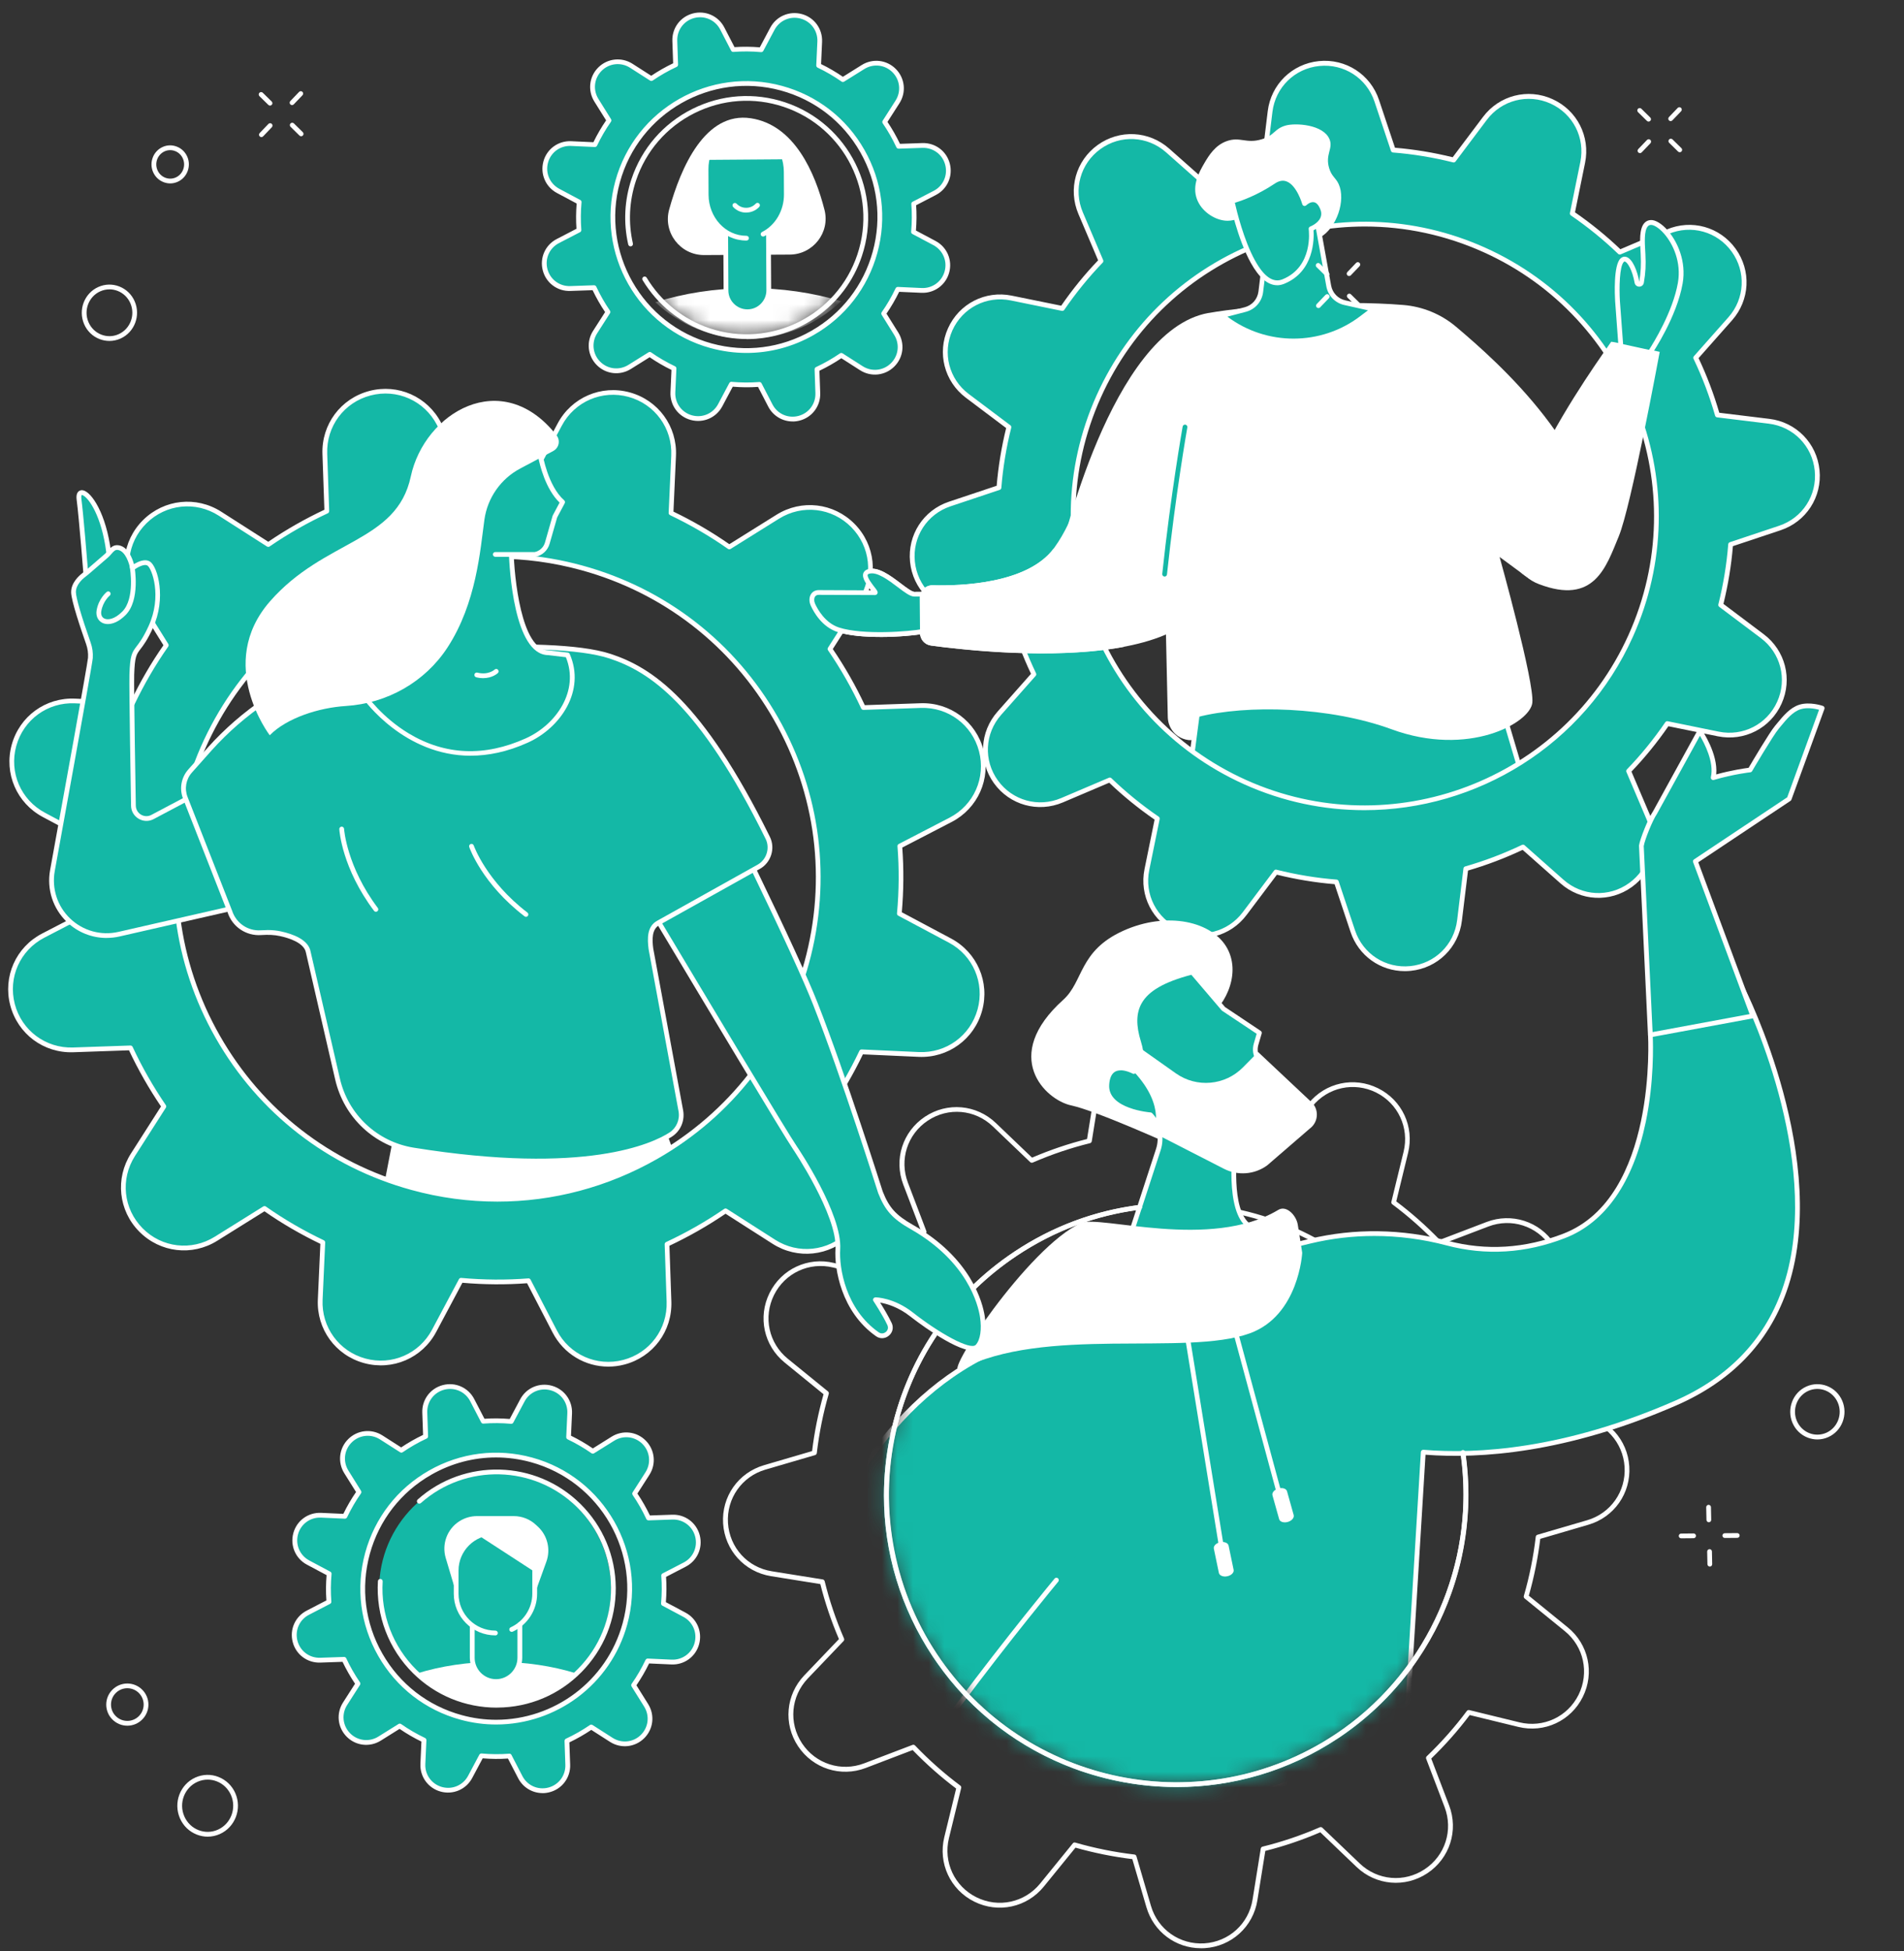 <svg width="122" height="125" viewBox="0 0 122 125" fill="none" xmlns="http://www.w3.org/2000/svg">
<rect x="0" y="0" width="122" height="125" fill="#333333" stroke="none"/>
<path d="M97.913 51.002L95.857 44.071L77.158 42.394L75.93 51.751C75.93 51.751 95.094 55.799 97.913 51.002Z" fill="#14B8A6"/>
<path d="M89.769 53.51C83.628 53.51 76.384 52.004 75.898 51.9C75.821 51.883 75.769 51.811 75.779 51.731L77.007 42.374C77.016 42.292 77.091 42.235 77.17 42.243L95.87 43.919C95.931 43.924 95.984 43.969 96.003 44.028L98.059 50.96C98.072 51 98.067 51.044 98.044 51.082C96.956 52.932 93.573 53.51 89.769 53.51ZM76.101 51.63C77.827 51.979 95.029 55.335 97.749 50.982L95.74 44.214L77.292 42.56L76.101 51.63Z" fill="white"/>
<path d="M61.978 25.359L64.644 27.363C64.321 28.647 64.108 29.942 64.009 31.234L60.854 32.288C59.292 32.809 58.302 34.344 58.466 35.981C58.632 37.617 59.909 38.925 61.544 39.123L64.855 39.527C65.217 40.785 65.68 42.01 66.243 43.19L64.031 45.688C62.94 46.92 62.848 48.745 63.81 50.08C64.773 51.416 66.531 51.905 68.046 51.263L71.107 49.961C72.039 50.861 73.056 51.689 74.15 52.436L73.483 55.704C73.153 57.316 73.986 58.943 75.486 59.618C76.987 60.292 78.757 59.838 79.747 58.524L81.751 55.858C83.035 56.18 84.33 56.394 85.622 56.493L86.676 59.648C87.197 61.21 88.732 62.199 90.369 62.036C92.006 61.87 93.313 60.592 93.511 58.958L93.915 55.647C95.173 55.285 96.398 54.821 97.578 54.258L100.076 56.471C101.308 57.562 103.133 57.654 104.468 56.691C105.804 55.729 106.295 53.971 105.651 52.455L104.349 49.395C105.249 48.463 106.077 47.446 106.824 46.352L110.092 47.019C111.704 47.349 113.331 46.516 114.006 45.015C114.68 43.515 114.227 41.744 112.912 40.755L110.246 38.751C110.569 37.466 110.782 36.172 110.881 34.88L114.036 33.826C115.598 33.305 116.588 31.77 116.424 30.133C116.258 28.496 114.98 27.189 113.346 26.991L110.035 26.586C109.673 25.329 109.209 24.104 108.647 22.924L110.859 20.426C111.95 19.194 112.042 17.371 111.079 16.034C110.117 14.697 108.359 14.206 106.844 14.851L103.783 16.153C102.851 15.253 101.834 14.425 100.74 13.678L101.407 10.409C101.737 8.797 100.904 7.17 99.403 6.496C97.903 5.821 96.132 6.275 95.143 7.59L93.139 10.256C91.854 9.933 90.56 9.72 89.268 9.618L88.214 6.464C87.693 4.901 86.158 3.912 84.521 4.075C82.884 4.242 81.577 5.519 81.379 7.153L80.975 10.464C79.717 10.826 78.492 11.29 77.312 11.853L74.814 9.641C73.582 8.549 71.759 8.458 70.422 9.42C69.085 10.382 68.594 12.14 69.239 13.656L70.541 16.716C69.641 17.648 68.813 18.665 68.066 19.759L64.797 19.092C63.185 18.762 61.559 19.595 60.884 21.096C60.209 22.596 60.663 24.367 61.978 25.356V25.359ZM70.402 25.384C74.638 15.972 85.704 11.776 95.116 16.012C104.527 20.247 108.723 31.313 104.488 40.725C100.252 50.137 89.186 54.333 79.774 50.097C70.363 45.861 66.166 34.795 70.402 25.384Z" fill="#14B8A6"/>
<path d="M90.012 62.209C88.442 62.209 87.046 61.22 86.537 59.7L85.515 56.639C84.29 56.538 83.048 56.334 81.818 56.032L79.873 58.616C78.834 59.997 77.007 60.468 75.429 59.757C73.852 59.047 72.991 57.368 73.336 55.672L73.981 52.503C72.939 51.783 71.962 50.99 71.074 50.139L68.106 51.401C66.514 52.078 64.698 51.573 63.686 50.169C62.675 48.765 62.771 46.88 63.917 45.586L66.062 43.163C65.529 42.037 65.085 40.861 64.735 39.664L61.524 39.272C59.808 39.063 58.486 37.714 58.312 35.993C58.139 34.272 59.163 32.687 60.802 32.139L63.862 31.117C63.964 29.892 64.168 28.647 64.47 27.42L61.886 25.476C60.505 24.436 60.033 22.609 60.743 21.031C61.452 19.454 63.131 18.593 64.827 18.938L67.997 19.583C68.716 18.541 69.509 17.564 70.363 16.676L69.1 13.708C68.423 12.116 68.929 10.3 70.333 9.288C71.737 8.277 73.621 8.373 74.916 9.519L77.339 11.664C78.465 11.134 79.643 10.687 80.838 10.338L81.23 7.126C81.438 5.41 82.787 4.088 84.508 3.914C86.23 3.741 87.814 4.765 88.362 6.404L89.384 9.464C90.612 9.566 91.854 9.77 93.082 10.072L95.026 7.488C96.065 6.107 97.893 5.635 99.47 6.347C101.048 7.056 101.908 8.735 101.564 10.432L100.919 13.601C101.958 14.32 102.935 15.114 103.825 15.965L106.794 14.702C108.386 14.025 110.204 14.531 111.213 15.935C112.225 17.338 112.128 19.223 110.983 20.518L108.837 22.941C109.371 24.067 109.815 25.245 110.164 26.44L113.376 26.832C115.092 27.04 116.414 28.39 116.587 30.111C116.761 31.832 115.737 33.416 114.098 33.965L111.037 34.986C110.936 36.214 110.732 37.456 110.43 38.684L113.014 40.628C114.395 41.667 114.866 43.495 114.157 45.072C113.448 46.65 111.769 47.51 110.072 47.166L106.903 46.521C106.184 47.562 105.388 48.54 104.537 49.427L105.802 52.396C106.479 53.988 105.973 55.803 104.569 56.815C103.166 57.827 101.281 57.733 99.986 56.585L97.563 54.44C96.437 54.97 95.262 55.417 94.064 55.766L93.672 58.978C93.464 60.694 92.115 62.016 90.394 62.19C90.267 62.202 90.141 62.209 90.014 62.209H90.012ZM81.756 55.707C81.756 55.707 81.781 55.707 81.793 55.712C83.07 56.032 84.365 56.245 85.639 56.344C85.701 56.349 85.754 56.389 85.773 56.448L86.827 59.603C87.331 61.106 88.782 62.046 90.361 61.887C91.939 61.728 93.176 60.518 93.367 58.943L93.771 55.632C93.779 55.57 93.821 55.521 93.88 55.503C95.128 55.146 96.351 54.68 97.521 54.122C97.576 54.095 97.643 54.105 97.687 54.144L100.185 56.356C101.373 57.408 103.101 57.495 104.386 56.567C105.673 55.64 106.137 53.973 105.517 52.515L104.215 49.455C104.19 49.398 104.202 49.333 104.244 49.288C105.132 48.371 105.961 47.352 106.705 46.265C106.739 46.216 106.801 46.188 106.861 46.201L110.13 46.868C111.682 47.185 113.222 46.397 113.874 44.951C114.527 43.505 114.095 41.829 112.828 40.876L110.162 38.873C110.112 38.835 110.09 38.773 110.105 38.714C110.425 37.437 110.638 36.142 110.737 34.867C110.742 34.805 110.782 34.753 110.841 34.733L113.996 33.679C115.501 33.176 116.439 31.723 116.28 30.145C116.121 28.568 114.911 27.331 113.336 27.14L110.025 26.735C109.963 26.728 109.914 26.686 109.896 26.626C109.539 25.381 109.076 24.156 108.515 22.985C108.488 22.931 108.498 22.864 108.537 22.819L110.75 20.322C111.801 19.134 111.888 17.408 110.96 16.121C110.033 14.834 108.366 14.37 106.908 14.99L103.848 16.292C103.791 16.317 103.726 16.304 103.682 16.262C102.761 15.372 101.745 14.546 100.658 13.802C100.609 13.767 100.581 13.705 100.594 13.646L101.261 10.377C101.578 8.822 100.79 7.285 99.344 6.632C97.898 5.983 96.222 6.412 95.269 7.679L93.266 10.345C93.228 10.395 93.166 10.417 93.107 10.402C91.829 10.082 90.537 9.869 89.26 9.77C89.198 9.765 89.146 9.725 89.126 9.665L88.072 6.511C87.569 5.005 86.116 4.068 84.538 4.227C82.961 4.385 81.724 5.596 81.532 7.17L81.128 10.481C81.121 10.543 81.079 10.593 81.019 10.61C79.774 10.967 78.549 11.431 77.379 11.992C77.324 12.019 77.257 12.009 77.212 11.969L74.715 9.757C73.527 8.706 71.799 8.619 70.514 9.546C69.227 10.474 68.763 12.14 69.383 13.599L70.685 16.659C70.71 16.716 70.697 16.78 70.655 16.825C69.767 17.745 68.939 18.762 68.195 19.848C68.16 19.898 68.098 19.923 68.039 19.913L64.77 19.246C63.218 18.928 61.678 19.717 61.025 21.163C60.376 22.609 60.805 24.285 62.072 25.237L64.738 27.241C64.787 27.278 64.81 27.34 64.795 27.4C64.475 28.677 64.262 29.972 64.162 31.246C64.158 31.308 64.118 31.36 64.058 31.38L60.904 32.434C59.398 32.938 58.461 34.391 58.62 35.968C58.778 37.546 59.989 38.783 61.563 38.974L64.874 39.378C64.936 39.386 64.986 39.428 65.003 39.487C65.36 40.735 65.824 41.958 66.385 43.128C66.412 43.183 66.402 43.25 66.362 43.294L64.15 45.792C63.099 46.98 63.012 48.708 63.939 49.993C64.867 51.28 66.533 51.744 67.992 51.124L71.052 49.822C71.109 49.797 71.174 49.809 71.218 49.852C72.138 50.739 73.155 51.568 74.241 52.312C74.291 52.346 74.318 52.408 74.306 52.468L73.639 55.736C73.321 57.291 74.11 58.829 75.556 59.481C77.001 60.131 78.678 59.702 79.63 58.435L81.634 55.769C81.664 55.729 81.709 55.707 81.756 55.707ZM87.42 51.898C84.838 51.898 82.217 51.364 79.715 50.238C70.241 45.973 66.003 34.798 70.266 25.322C72.332 20.731 76.062 17.222 80.766 15.436C85.473 13.651 90.592 13.807 95.18 15.873C104.654 20.136 108.892 31.313 104.629 40.789C101.492 47.761 94.61 51.898 87.42 51.898ZM87.455 14.509C85.235 14.509 83.011 14.913 80.875 15.724C76.245 17.48 72.577 20.932 70.544 25.448C66.347 34.768 70.519 45.764 79.839 49.961C89.161 54.157 100.155 49.985 104.351 40.666C108.547 31.346 104.376 20.349 95.056 16.153C92.626 15.059 90.044 14.509 87.455 14.509Z" fill="white"/>
<path d="M63.263 37.995C63.263 37.995 61.172 38.071 58.585 38.061C58.042 38.061 56.581 36.313 55.647 36.608C54.974 36.821 56.247 37.967 56.071 37.965C54.414 37.957 52.983 37.952 52.465 37.95C52.058 37.95 51.922 38.364 52.09 38.733C52.331 39.262 52.856 40.063 53.722 40.343C55.272 40.842 58.265 40.618 59.191 40.437C61.214 40.045 62.816 40.016 62.816 40.016L63.263 37.995Z" fill="#14B8A6"/>
<path d="M56.398 40.802C55.416 40.802 54.399 40.722 53.675 40.489C52.663 40.164 52.132 39.197 51.951 38.798C51.832 38.538 51.84 38.252 51.969 38.054C52.075 37.888 52.256 37.799 52.465 37.801C52.956 37.803 54.265 37.809 55.813 37.816C55.805 37.809 55.8 37.799 55.793 37.791C55.55 37.476 55.215 37.047 55.314 36.73C55.341 36.643 55.413 36.526 55.602 36.467C56.249 36.263 57.06 36.876 57.712 37.37C58.047 37.623 58.427 37.91 58.588 37.913C61.14 37.923 63.238 37.846 63.26 37.846C63.307 37.846 63.352 37.863 63.384 37.9C63.414 37.938 63.426 37.985 63.416 38.032L62.97 40.053C62.955 40.122 62.893 40.172 62.824 40.172C62.809 40.172 61.207 40.207 59.223 40.591C58.714 40.69 57.583 40.804 56.403 40.804L56.398 40.802ZM52.46 38.104C52.353 38.104 52.274 38.143 52.224 38.218C52.152 38.329 52.152 38.508 52.227 38.672C52.393 39.034 52.871 39.909 53.767 40.199C55.292 40.69 58.28 40.46 59.158 40.288C60.857 39.959 62.278 39.882 62.69 39.867L63.067 38.153C62.486 38.171 60.688 38.223 58.58 38.213C58.317 38.213 57.965 37.945 57.521 37.61C56.926 37.159 56.182 36.598 55.686 36.755C55.612 36.779 55.602 36.807 55.599 36.816C55.547 36.98 55.885 37.414 56.028 37.6C56.207 37.828 56.274 37.915 56.217 38.027C56.19 38.084 56.13 38.118 56.066 38.118C54.409 38.111 52.978 38.106 52.46 38.104Z" fill="white"/>
<path d="M77.431 20.052C80.119 19.57 85.895 19.201 89.933 19.538C91.17 19.642 92.343 20.126 93.293 20.927C96.076 23.276 102.397 28.863 102.841 35.755C102.866 36.149 102.69 36.529 102.382 36.774L102.328 36.474C100.807 37.684 98.866 37.915 97.397 36.641L96.088 35.678C96.088 35.678 98.335 43.731 98.184 45.025C98.03 46.32 94.089 48.522 89.161 46.714C85.213 45.266 79.876 45.12 76.729 45.935C76.677 45.948 76.543 47.369 76.491 47.384C76.265 47.446 76.017 47.401 75.784 47.312C75.216 47.094 74.842 46.546 74.827 45.938L74.624 36.779L67.945 35.49C67.945 35.49 71.169 21.17 77.428 20.049L77.431 20.052Z" fill="white"/>
<path d="M106.348 22.539C106.273 22.916 104.518 32.447 103.721 34.364C102.908 36.325 102.159 38.771 98.61 37.419C93.31 35.4 102.685 22.74 103.238 21.892C103.258 21.862 106.35 22.532 106.348 22.539Z" fill="white"/>
<path d="M58.955 40.556L58.935 38.307C58.93 37.851 59.307 37.479 59.763 37.491C61.586 37.538 65.886 37.389 67.548 35.095C68.944 33.168 69.366 30.852 69.366 30.852C69.366 30.852 76.404 29.793 77.619 35.502C79.34 43.597 63.228 41.836 59.652 41.35C59.252 41.295 58.955 40.958 58.952 40.554L58.955 40.556Z" fill="white"/>
<path d="M103.855 22.175L103.642 19.288C103.642 19.288 103.508 17.081 103.94 16.666C104.257 16.364 104.709 17.078 104.887 18.082C104.917 18.249 105.153 18.251 105.182 18.082C105.294 17.428 105.316 16.952 105.279 16.28C105.239 15.555 105.103 14.281 105.782 14.251C106.462 14.224 108.037 15.992 107.662 18.135C107.288 20.277 105.728 22.579 105.728 22.579L103.853 22.172L103.855 22.175Z" fill="#14B8A6"/>
<path d="M105.73 22.733C105.73 22.733 105.708 22.733 105.698 22.73L103.823 22.323C103.756 22.308 103.709 22.254 103.704 22.184L103.491 19.298C103.469 18.916 103.374 16.994 103.836 16.555C103.945 16.451 104.081 16.416 104.217 16.461C104.612 16.59 104.914 17.353 105.038 18.053C105.138 17.425 105.162 16.962 105.128 16.285L105.118 16.101C105.078 15.459 105.031 14.658 105.363 14.288C105.472 14.167 105.611 14.102 105.78 14.095C106.075 14.082 106.484 14.33 106.859 14.759C107.484 15.474 108.064 16.741 107.816 18.157C107.441 20.307 105.921 22.564 105.857 22.661C105.827 22.703 105.78 22.728 105.73 22.728V22.733ZM103.999 22.048L105.661 22.41C105.941 21.976 107.191 19.967 107.513 18.112C107.742 16.8 107.206 15.627 106.626 14.968C106.278 14.571 105.949 14.4 105.787 14.407C105.703 14.41 105.639 14.439 105.586 14.499C105.338 14.772 105.388 15.565 105.42 16.089L105.43 16.275C105.467 16.977 105.443 17.458 105.331 18.112C105.306 18.259 105.185 18.363 105.036 18.363C104.887 18.363 104.763 18.259 104.738 18.112C104.589 17.276 104.282 16.808 104.123 16.756C104.103 16.748 104.081 16.746 104.046 16.78C103.769 17.046 103.746 18.454 103.796 19.28L104.002 22.051L103.999 22.048Z" fill="white"/>
<path d="M79.752 14.085C79.316 13.886 79.088 14.216 78.438 14.127C77.746 14.033 76.984 13.519 76.699 12.77C76.355 11.865 76.85 11.002 77.165 10.459C77.478 9.918 77.875 9.316 78.562 9.055C79.46 8.716 79.834 9.236 80.863 8.916C81.699 8.656 81.637 8.254 82.381 8.041C83.001 7.865 84.789 7.964 85.188 8.916C85.441 9.519 84.896 9.886 85.168 10.779C85.332 11.315 85.59 11.382 85.778 11.796C86.245 12.822 85.659 14.628 84.548 15.231C83.041 16.052 80.508 14.427 79.755 14.085H79.752Z" fill="white"/>
<path d="M81.138 15.809L80.786 18.69C80.719 19.238 80.325 19.692 79.789 19.831L78.306 20.218L78.514 20.377C81.091 22.338 84.66 22.341 87.239 20.384L88.008 19.801L86.168 19.39C85.639 19.271 85.233 18.846 85.136 18.313L84.37 14.068L81.136 15.806L81.138 15.809Z" fill="#14B8A6"/>
<path d="M82.884 21.996C81.309 21.996 79.737 21.495 78.423 20.496L78.214 20.337C78.167 20.302 78.145 20.243 78.157 20.186C78.17 20.129 78.212 20.081 78.269 20.069L79.752 19.682C80.231 19.558 80.575 19.161 80.637 18.67L80.99 15.789C80.994 15.739 81.024 15.697 81.069 15.672L84.303 13.934C84.345 13.911 84.397 13.909 84.442 13.931C84.486 13.953 84.516 13.993 84.526 14.043L85.292 18.288C85.377 18.762 85.736 19.137 86.207 19.241L88.048 19.652C88.105 19.665 88.152 19.712 88.164 19.769C88.177 19.826 88.154 19.888 88.107 19.923L87.338 20.506C86.029 21.5 84.459 21.996 82.889 21.996H82.884ZM78.648 20.285C81.158 22.167 84.645 22.16 87.147 20.262L87.653 19.878L86.133 19.538C85.543 19.407 85.091 18.936 84.985 18.34L84.256 14.303L81.277 15.905L80.935 18.708C80.861 19.323 80.424 19.821 79.824 19.977L78.646 20.285H78.648Z" fill="white"/>
<path d="M84.005 14.655C84.005 14.655 85.144 14.226 84.715 13.286C84.288 12.346 83.591 13.041 83.591 13.041C83.591 13.041 82.944 10.724 81.587 11.639C80.228 12.552 78.944 12.884 78.944 12.884C78.944 12.884 79.422 15.216 80.28 16.766C80.799 17.701 81.456 18.353 82.227 18.038C84.345 17.177 84.003 14.655 84.003 14.655H84.005Z" fill="#14B8A6"/>
<path d="M81.83 18.271C81.24 18.271 80.674 17.79 80.146 16.838C79.286 15.285 78.812 13.008 78.792 12.914C78.775 12.835 78.824 12.756 78.904 12.736C78.916 12.733 80.183 12.399 81.5 11.511C81.858 11.27 82.207 11.21 82.537 11.332C83.162 11.563 83.526 12.391 83.668 12.788C83.809 12.698 84.017 12.609 84.243 12.651C84.496 12.698 84.702 12.889 84.853 13.224C84.985 13.514 85 13.795 84.893 14.053C84.734 14.434 84.355 14.66 84.166 14.752C84.201 15.27 84.223 17.393 82.287 18.179C82.133 18.241 81.981 18.274 81.83 18.274V18.271ZM79.124 12.989C79.241 13.509 79.697 15.389 80.417 16.689C80.992 17.728 81.582 18.135 82.175 17.894C84.156 17.091 83.869 14.772 83.856 14.675C83.846 14.606 83.886 14.536 83.953 14.511C83.958 14.511 84.457 14.316 84.613 13.934C84.687 13.755 84.675 13.564 84.578 13.351C84.471 13.113 84.34 12.979 84.191 12.954C83.948 12.909 83.703 13.147 83.7 13.15C83.663 13.187 83.606 13.202 83.554 13.19C83.502 13.175 83.46 13.135 83.445 13.083C83.442 13.07 83.097 11.865 82.433 11.62C82.197 11.533 81.949 11.58 81.674 11.766C80.555 12.518 79.499 12.88 79.124 12.991V12.989Z" fill="white"/>
<path d="M74.626 36.933C74.626 36.933 74.616 36.933 74.609 36.933C74.524 36.923 74.465 36.849 74.472 36.764C75.01 31.673 75.772 27.368 75.779 27.326C75.794 27.244 75.873 27.187 75.955 27.202C76.037 27.216 76.094 27.296 76.079 27.378C76.072 27.42 75.313 31.715 74.775 36.797C74.767 36.876 74.7 36.933 74.623 36.933H74.626Z" fill="#14B8A6"/>
<path d="M19.738 100.091L21.085 100.808C21.03 101.411 21.026 102.011 21.073 102.604L19.721 103.303C19.051 103.65 18.714 104.414 18.905 105.143C19.096 105.872 19.766 106.371 20.52 106.346L22.045 106.294C22.298 106.837 22.595 107.358 22.933 107.851L22.109 109.139C21.703 109.773 21.792 110.604 22.32 111.14C22.851 111.676 23.679 111.772 24.319 111.373L25.611 110.567C26.097 110.909 26.615 111.209 27.161 111.47L27.092 112.995C27.057 113.746 27.548 114.423 28.274 114.622C29.001 114.82 29.767 114.49 30.122 113.826L30.839 112.479C31.442 112.534 32.042 112.539 32.634 112.492L33.334 113.843C33.681 114.513 34.445 114.85 35.174 114.659C35.903 114.468 36.401 113.798 36.377 113.045L36.325 111.519C36.868 111.266 37.389 110.969 37.882 110.631L39.169 111.455C39.804 111.862 40.635 111.772 41.171 111.244C41.706 110.713 41.803 109.885 41.404 109.245L40.598 107.953C40.94 107.467 41.24 106.949 41.5 106.403L43.026 106.473C43.777 106.507 44.454 106.016 44.653 105.29C44.851 104.563 44.521 103.797 43.856 103.442L42.51 102.725C42.564 102.123 42.569 101.522 42.522 100.93L43.874 100.23C44.543 99.883 44.881 99.119 44.69 98.393C44.499 97.663 43.829 97.165 43.075 97.19L41.55 97.242C41.297 96.699 40.999 96.178 40.662 95.684L41.486 94.397C41.892 93.763 41.803 92.932 41.275 92.396C40.744 91.86 39.916 91.764 39.276 92.163L37.984 92.969C37.498 92.627 36.979 92.326 36.434 92.066L36.503 90.541C36.538 89.79 36.047 89.112 35.32 88.914C34.594 88.716 33.827 89.046 33.473 89.71L32.756 91.057C32.153 91.002 31.553 90.997 30.96 91.044L30.261 89.693C29.914 89.023 29.15 88.686 28.421 88.877C27.692 89.068 27.193 89.737 27.218 90.491L27.27 92.016C26.727 92.269 26.206 92.565 25.713 92.904L24.425 92.081C23.791 91.674 22.96 91.764 22.424 92.292C21.889 92.823 21.792 93.651 22.191 94.291L22.997 95.583C22.655 96.069 22.355 96.587 22.094 97.133L20.569 97.063C19.818 97.029 19.141 97.52 18.942 98.246C18.744 98.973 19.074 99.739 19.738 100.094V100.091ZM23.548 99.506C24.795 94.95 29.5 92.269 34.053 93.517C38.609 94.764 41.29 99.469 40.042 104.022C38.795 108.578 34.09 111.259 29.537 110.011C24.981 108.764 22.3 104.059 23.548 99.506Z" fill="#14B8A6"/>
<path d="M34.762 114.862C34.117 114.862 33.512 114.508 33.202 113.91L32.547 112.648C32.017 112.685 31.474 112.68 30.928 112.635L30.258 113.893C29.869 114.627 29.036 114.984 28.235 114.766C27.434 114.547 26.9 113.813 26.938 112.985L27.002 111.562C26.511 111.323 26.042 111.048 25.603 110.748L24.398 111.502C23.694 111.941 22.794 111.837 22.211 111.247C21.628 110.656 21.531 109.756 21.98 109.057L22.749 107.856C22.449 107.41 22.181 106.939 21.948 106.453L20.522 106.502C19.691 106.53 18.964 105.989 18.756 105.188C18.545 104.384 18.912 103.556 19.651 103.174L20.914 102.519C20.876 101.989 20.881 101.446 20.926 100.9L19.669 100.23C18.935 99.841 18.578 99.008 18.796 98.207C19.014 97.406 19.745 96.873 20.576 96.91L22 96.974C22.238 96.483 22.513 96.014 22.813 95.575L22.059 94.37C21.62 93.666 21.725 92.766 22.315 92.183C22.905 91.6 23.805 91.503 24.505 91.95L25.705 92.718C26.151 92.418 26.623 92.15 27.109 91.917L27.059 90.491C27.029 89.661 27.572 88.934 28.373 88.726C29.177 88.515 30.005 88.882 30.387 89.621L31.042 90.883C31.573 90.846 32.116 90.851 32.661 90.896L33.331 89.638C33.72 88.904 34.554 88.547 35.355 88.765C36.156 88.984 36.689 89.718 36.652 90.546L36.587 91.969C37.078 92.207 37.547 92.483 37.986 92.783L39.191 92.029C39.896 91.59 40.796 91.694 41.379 92.284C41.962 92.875 42.058 93.775 41.612 94.474L40.843 95.675C41.143 96.121 41.411 96.592 41.644 97.078L43.07 97.029C43.901 96.999 44.627 97.542 44.836 98.343C45.047 99.147 44.68 99.975 43.941 100.357L42.678 101.012C42.715 101.542 42.71 102.085 42.666 102.631L43.923 103.301C44.657 103.69 45.014 104.523 44.796 105.324C44.578 106.125 43.846 106.659 43.016 106.621L41.592 106.557C41.354 107.048 41.079 107.517 40.779 107.956L41.532 109.161C41.971 109.865 41.867 110.765 41.277 111.348C40.687 111.931 39.786 112.028 39.087 111.581L37.887 110.813C37.44 111.113 36.969 111.381 36.483 111.614L36.533 113.04C36.562 113.87 36.019 114.597 35.218 114.805C35.067 114.845 34.916 114.865 34.764 114.865L34.762 114.862ZM32.637 112.335C32.694 112.335 32.746 112.368 32.773 112.417L33.472 113.769C33.787 114.379 34.472 114.681 35.136 114.508C35.801 114.334 36.248 113.734 36.225 113.047L36.173 111.522C36.173 111.46 36.205 111.405 36.262 111.378C36.796 111.13 37.314 110.835 37.797 110.503C37.847 110.468 37.914 110.468 37.966 110.5L39.253 111.323C39.831 111.693 40.578 111.614 41.064 111.133C41.552 110.649 41.639 109.905 41.275 109.322L40.468 108.03C40.436 107.978 40.439 107.911 40.474 107.861C40.808 107.388 41.106 106.872 41.364 106.331C41.391 106.277 41.446 106.242 41.508 106.244L43.033 106.314C43.717 106.344 44.325 105.905 44.506 105.242C44.687 104.58 44.389 103.893 43.784 103.571L42.438 102.854C42.383 102.824 42.351 102.767 42.358 102.705C42.413 102.11 42.415 101.515 42.371 100.937C42.366 100.875 42.398 100.818 42.453 100.791L43.804 100.092C44.414 99.776 44.717 99.092 44.543 98.427C44.37 97.763 43.764 97.314 43.082 97.339L41.557 97.391C41.495 97.391 41.438 97.359 41.413 97.302C41.165 96.768 40.87 96.252 40.538 95.766C40.503 95.717 40.503 95.65 40.535 95.598L41.359 94.311C41.728 93.733 41.649 92.986 41.168 92.5C40.684 92.012 39.94 91.925 39.358 92.289L38.065 93.095C38.013 93.128 37.946 93.125 37.897 93.09C37.421 92.756 36.907 92.458 36.369 92.2C36.315 92.173 36.28 92.116 36.282 92.056L36.352 90.531C36.384 89.844 35.943 89.239 35.28 89.058C34.618 88.877 33.931 89.172 33.609 89.78L32.892 91.126C32.862 91.181 32.805 91.213 32.743 91.206C32.148 91.151 31.553 91.149 30.975 91.193C30.913 91.198 30.856 91.166 30.829 91.111L30.129 89.76C29.814 89.15 29.13 88.847 28.465 89.021C27.801 89.194 27.354 89.794 27.377 90.481L27.429 92.007C27.429 92.069 27.396 92.126 27.339 92.15C26.806 92.398 26.29 92.694 25.804 93.026C25.755 93.061 25.688 93.061 25.636 93.028L24.348 92.205C23.771 91.835 23.024 91.915 22.538 92.396C22.049 92.88 21.963 93.624 22.327 94.206L23.133 95.499C23.166 95.551 23.163 95.618 23.128 95.667C22.794 96.141 22.496 96.657 22.238 97.197C22.211 97.252 22.154 97.287 22.094 97.284L20.569 97.215C19.882 97.185 19.277 97.624 19.096 98.286C18.915 98.948 19.212 99.635 19.817 99.96L21.164 100.677C21.219 100.707 21.251 100.764 21.244 100.826C21.189 101.421 21.186 102.016 21.231 102.594C21.236 102.656 21.204 102.713 21.149 102.74L19.798 103.44C19.188 103.754 18.885 104.439 19.059 105.104C19.232 105.768 19.832 106.217 20.519 106.192L22.044 106.14C22.107 106.14 22.163 106.172 22.188 106.23C22.436 106.763 22.732 107.281 23.064 107.765C23.099 107.814 23.099 107.881 23.066 107.933L22.243 109.22C21.873 109.798 21.953 110.545 22.434 111.031C22.918 111.519 23.662 111.606 24.244 111.242L25.536 110.436C25.588 110.403 25.655 110.406 25.705 110.441C26.179 110.775 26.695 111.073 27.235 111.331C27.29 111.358 27.324 111.415 27.322 111.475L27.253 113C27.22 113.687 27.662 114.292 28.324 114.473C28.986 114.654 29.673 114.359 29.995 113.751L30.712 112.405C30.742 112.35 30.799 112.318 30.861 112.325C31.456 112.38 32.051 112.382 32.629 112.338C32.634 112.338 32.637 112.338 32.642 112.338L32.637 112.335ZM31.793 110.468C31.035 110.468 30.263 110.369 29.497 110.158C27.255 109.543 25.385 108.094 24.234 106.073C23.084 104.055 22.786 101.706 23.401 99.464C24.016 97.222 25.464 95.352 27.486 94.201C29.504 93.051 31.853 92.753 34.095 93.368C38.725 94.635 41.458 99.432 40.191 104.062C39.134 107.923 35.618 110.468 31.793 110.468ZM31.784 93.361C30.343 93.361 28.922 93.735 27.637 94.467C25.688 95.578 24.289 97.381 23.696 99.546C23.104 101.711 23.389 103.975 24.5 105.924C25.611 107.874 27.414 109.273 29.579 109.865C30.318 110.069 31.062 110.165 31.793 110.165C35.484 110.165 38.876 107.71 39.896 103.983C41.118 99.516 38.48 94.886 34.013 93.663C33.276 93.462 32.525 93.361 31.781 93.361H31.784Z" fill="white"/>
<path d="M39.152 101.795C39.152 97.688 35.827 94.358 31.722 94.358C27.618 94.358 24.292 97.688 24.292 101.795C24.292 105.902 27.618 109.233 31.722 109.233C35.827 109.233 39.152 105.902 39.152 101.795Z" fill="#14B8A6"/>
<path d="M36.952 107.202C35.613 108.464 33.81 109.24 31.826 109.24C29.842 109.24 28.037 108.464 26.7 107.202C28.248 106.723 29.989 106.453 31.826 106.453C33.664 106.453 35.405 106.723 36.952 107.202Z" fill="white"/>
<path d="M29.433 97.45C29.77 97.234 30.162 97.118 30.561 97.118H32.92C33.446 97.118 33.954 97.316 34.338 97.676L34.467 97.795C35.08 98.363 35.293 99.243 35.011 100.032L34.234 102.185L29.262 102.152L28.56 99.801C28.295 98.911 28.649 97.954 29.43 97.45H29.433Z" fill="white"/>
<path d="M30.661 98.388L30.693 98.373L34.262 100.692V102.09C34.262 102.889 33.887 103.601 33.307 104.062V106.192C33.307 107.035 32.625 107.717 31.782 107.717C30.939 107.717 30.256 107.035 30.256 106.192V104.117C29.634 103.658 29.227 102.921 29.227 102.09V100.607C29.227 99.62 29.815 98.77 30.661 98.388Z" fill="#14B8A6"/>
<path d="M31.744 104.759C30.271 104.759 29.076 103.561 29.076 102.09V100.607C29.076 99.181 30.237 98.021 31.66 98.021H34.262C34.346 98.021 34.416 98.09 34.416 98.174V102.09C34.416 103.134 33.8 104.089 32.851 104.521C32.774 104.555 32.684 104.521 32.647 104.444C32.612 104.367 32.647 104.278 32.722 104.243C33.562 103.859 34.108 103.015 34.108 102.09V98.328H31.66C30.403 98.328 29.381 99.35 29.381 100.607V102.09C29.381 103.395 30.442 104.454 31.744 104.454C31.829 104.454 31.898 104.523 31.898 104.608C31.898 104.692 31.829 104.761 31.744 104.761V104.759Z" fill="white"/>
<path d="M31.826 109.387C29.81 109.387 27.91 108.608 26.472 107.189C24.902 105.642 24.081 103.489 24.215 101.287C24.22 101.203 24.292 101.138 24.376 101.143C24.46 101.148 24.525 101.22 24.52 101.304C24.388 103.417 25.18 105.483 26.685 106.969C28.064 108.33 29.889 109.079 31.826 109.079C31.843 109.079 31.861 109.079 31.878 109.079C33.835 109.067 35.667 108.293 37.041 106.899C38.415 105.508 39.164 103.663 39.15 101.708C39.137 99.752 38.363 97.919 36.969 96.545C34.232 93.844 29.84 93.728 26.968 96.282C26.906 96.339 26.809 96.332 26.752 96.27C26.695 96.208 26.702 96.111 26.764 96.054C29.755 93.395 34.331 93.514 37.183 96.329C38.634 97.76 39.44 99.67 39.455 101.706C39.469 103.742 38.688 105.664 37.257 107.115C35.826 108.566 33.917 109.372 31.881 109.384C31.863 109.384 31.846 109.384 31.826 109.384V109.387Z" fill="white"/>
<path d="M31.782 107.869C30.857 107.869 30.105 107.117 30.105 106.192V104.171C30.105 104.087 30.174 104.017 30.259 104.017C30.343 104.017 30.413 104.087 30.413 104.171V106.192C30.413 106.949 31.028 107.564 31.784 107.564C32.541 107.564 33.156 106.949 33.156 106.192V104.062C33.156 103.978 33.225 103.908 33.309 103.908C33.394 103.908 33.463 103.978 33.463 104.062V106.192C33.463 107.117 32.712 107.869 31.787 107.869H31.782Z" fill="white"/>
<path d="M76.954 124.8C75.335 124.8 73.919 123.748 73.458 122.174L72.555 119.091C71.327 118.942 70.102 118.694 68.912 118.357L66.885 120.849C65.802 122.184 63.969 122.58 62.429 121.816C60.889 121.053 60.098 119.351 60.507 117.682L61.266 114.57C60.289 113.836 59.351 113.007 58.478 112.105L55.477 113.251C53.873 113.863 52.087 113.29 51.135 111.859C50.185 110.428 50.349 108.561 51.537 107.318L53.756 104.997C53.26 103.841 52.861 102.658 52.563 101.473L49.399 100.965C47.703 100.692 46.443 99.303 46.334 97.589C46.227 95.873 47.303 94.341 48.953 93.857L52.035 92.954C52.184 91.727 52.432 90.501 52.769 89.311L50.277 87.282C48.943 86.199 48.546 84.366 49.31 82.826C50.074 81.286 51.775 80.495 53.444 80.904L56.556 81.663C57.29 80.686 58.119 79.748 59.021 78.878L57.876 75.877C57.263 74.272 57.836 72.487 59.267 71.534C60.698 70.584 62.565 70.748 63.808 71.936L66.129 74.156C67.282 73.662 68.468 73.26 69.653 72.963L70.162 69.798C70.434 68.102 71.823 66.842 73.537 66.733C75.248 66.626 76.786 67.703 77.269 69.352L78.172 72.437C79.4 72.586 80.625 72.834 81.815 73.171L83.844 70.679C84.928 69.344 86.76 68.948 88.3 69.712C89.841 70.475 90.632 72.177 90.225 73.846L89.466 76.958C90.443 77.692 91.381 78.52 92.254 79.423L95.254 78.277C96.861 77.665 98.644 78.238 99.597 79.669C100.547 81.1 100.383 82.967 99.195 84.21L96.975 86.531C97.469 87.684 97.871 88.87 98.168 90.055L101.333 90.563C103.029 90.836 104.289 92.225 104.398 93.939C104.505 95.655 103.428 97.188 101.779 97.671L98.694 98.574C98.545 99.801 98.297 101.027 97.96 102.217L100.452 104.243C101.787 105.327 102.184 107.16 101.42 108.7C100.656 110.24 98.954 111.031 97.285 110.622L94.173 109.863C93.439 110.84 92.611 111.777 91.708 112.65L92.854 115.651C93.466 117.256 92.893 119.041 91.462 119.994C90.031 120.944 88.164 120.78 86.921 119.592L84.6 117.372C83.445 117.868 82.262 118.268 81.076 118.565L80.568 121.73C80.295 123.426 78.906 124.686 77.192 124.795C77.113 124.8 77.036 124.802 76.957 124.802L76.954 124.8ZM68.857 118.027C68.872 118.027 68.884 118.027 68.899 118.032C70.134 118.389 71.412 118.647 72.689 118.796C72.751 118.803 72.8 118.845 72.818 118.905L73.748 122.087C74.189 123.597 75.593 124.584 77.168 124.487C78.74 124.388 80.012 123.235 80.26 121.68L80.784 118.416C80.793 118.357 80.838 118.307 80.898 118.292C82.13 117.99 83.365 117.573 84.566 117.052C84.623 117.028 84.687 117.04 84.732 117.082L87.127 119.371C88.266 120.46 89.977 120.611 91.289 119.738C92.601 118.868 93.124 117.231 92.564 115.76L91.383 112.665C91.361 112.608 91.376 112.544 91.42 112.502C92.365 111.596 93.228 110.622 93.987 109.602C94.024 109.553 94.086 109.531 94.146 109.545L97.357 110.329C98.888 110.701 100.445 109.977 101.147 108.566C101.846 107.155 101.484 105.476 100.262 104.484L97.69 102.393C97.643 102.353 97.623 102.291 97.64 102.232C98 100.994 98.255 99.72 98.404 98.442C98.411 98.38 98.454 98.331 98.513 98.313L101.695 97.383C103.205 96.942 104.192 95.536 104.096 93.963C103.996 92.391 102.841 91.119 101.288 90.871L98.025 90.348C97.965 90.338 97.915 90.293 97.9 90.234C97.598 89.001 97.179 87.766 96.66 86.566C96.636 86.509 96.648 86.444 96.69 86.4L98.979 84.004C100.068 82.865 100.219 81.154 99.346 79.842C98.476 78.53 96.839 78.007 95.368 78.568L92.273 79.748C92.216 79.77 92.152 79.755 92.11 79.711C91.204 78.766 90.23 77.903 89.211 77.144C89.161 77.107 89.139 77.045 89.153 76.985L89.937 73.774C90.309 72.244 89.585 70.686 88.174 69.984C86.763 69.285 85.084 69.647 84.092 70.87L82.001 73.441C81.962 73.489 81.9 73.508 81.84 73.491C80.603 73.131 79.328 72.876 78.05 72.727C77.989 72.72 77.939 72.678 77.922 72.618L76.992 69.436C76.55 67.926 75.144 66.939 73.572 67.035C71.999 67.135 70.727 68.288 70.479 69.843L69.956 73.107C69.946 73.166 69.901 73.216 69.842 73.231C68.607 73.533 67.374 73.952 66.174 74.471C66.117 74.495 66.052 74.483 66.008 74.441L63.612 72.152C62.474 71.063 60.762 70.912 59.45 71.785C58.139 72.655 57.615 74.292 58.176 75.763L59.356 78.858C59.379 78.915 59.364 78.979 59.319 79.021C58.374 79.924 57.511 80.901 56.755 81.921C56.718 81.97 56.656 81.993 56.596 81.978L53.384 81.194C51.854 80.822 50.297 81.546 49.595 82.957C48.895 84.368 49.258 86.047 50.48 87.039L53.052 89.13C53.099 89.17 53.119 89.232 53.102 89.291C52.742 90.529 52.487 91.803 52.338 93.081C52.33 93.143 52.288 93.192 52.229 93.21L49.047 94.14C47.536 94.581 46.549 95.987 46.646 97.559C46.745 99.132 47.899 100.404 49.453 100.652L52.717 101.175C52.777 101.185 52.826 101.23 52.841 101.289C53.144 102.522 53.56 103.757 54.081 104.957C54.106 105.014 54.094 105.079 54.051 105.124L51.762 107.519C50.674 108.658 50.522 110.369 51.395 111.681C52.266 112.993 53.903 113.516 55.373 112.955L58.468 111.775C58.525 111.753 58.59 111.767 58.632 111.812C59.537 112.757 60.512 113.62 61.531 114.379C61.581 114.416 61.603 114.478 61.588 114.538L60.804 117.749C60.432 119.279 61.157 120.837 62.568 121.536C63.979 122.236 65.658 121.874 66.652 120.651L68.743 118.079C68.773 118.042 68.817 118.022 68.862 118.022L68.857 118.027ZM75.394 114.473C69.328 114.473 63.374 111.537 59.773 106.118C57.709 103.013 56.641 99.447 56.641 95.801C56.641 94.559 56.765 93.304 57.018 92.059C58.007 87.158 60.844 82.935 65.011 80.17C69.175 77.404 74.169 76.425 79.07 77.414C83.97 78.404 88.194 81.241 90.959 85.407C93.07 88.584 94.079 92.178 94.079 95.734C94.079 101.798 91.142 107.755 85.724 111.356C82.547 113.466 78.951 114.476 75.397 114.476L75.394 114.473ZM56.948 95.801C56.948 99.387 58 102.894 60.028 105.949C65.645 114.406 77.096 116.718 85.553 111.1C90.885 107.559 93.774 101.701 93.774 95.734C93.774 92.235 92.782 88.701 90.704 85.574C87.983 81.477 83.829 78.684 79.008 77.712C74.187 76.74 69.276 77.702 65.179 80.423C61.082 83.143 58.29 87.297 57.318 92.118C57.07 93.346 56.948 94.576 56.948 95.801Z" fill="white"/>
<mask id="mask0_242_4819" style="mask-type:luminance" maskUnits="userSpaceOnUse" x="45" y="40" width="77" height="75">
<path d="M105.006 42.225L59.145 54.856L45.666 77.404L57.581 90.432C56.055 95.533 56.725 101.247 59.899 106.029C65.571 114.57 77.096 116.896 85.637 111.222C90.79 107.799 93.68 102.247 93.915 96.503L111.615 93.215L121.818 71.619L119.206 40.718L105.003 42.221L105.006 42.225Z" fill="white"/>
</mask>
<g mask="url(#mask0_242_4819)">
<path d="M75.288 73.436C75.288 73.436 70.306 71.167 68.634 70.81C66.963 70.451 64.106 67.66 68.131 64.042C69.435 62.869 69.123 60.917 71.957 59.63C74.792 58.343 77.723 59.028 78.651 60.776C79.578 62.524 78.353 64.709 77.111 65.357C75.868 66.004 75.288 73.436 75.288 73.436Z" fill="white"/>
<path d="M73.063 77.194L71.709 81.343C71.709 81.343 81.004 80.782 80.647 79.403C80.545 79.014 80.31 78.729 80.02 78.523C78.591 77.506 79.174 73.29 79.174 73.29L81.647 71.195C82.1 70.81 82.19 70.145 81.852 69.657L80.647 67.901C80.444 67.606 80.384 67.234 80.486 66.889L80.699 66.163L78.398 64.627L76.391 62.274C73.187 63.097 72.213 64.37 72.966 66.787C73.45 68.338 72.649 68.643 72.649 68.643C72.649 68.643 71.035 67.755 70.921 69.478C70.806 71.204 73.718 71.415 73.718 71.415C74.283 72.008 74.477 72.864 74.224 73.642L73.066 77.194H73.063Z" fill="#14B8A6"/>
<path d="M71.709 81.494C71.662 81.494 71.618 81.472 71.588 81.434C71.558 81.395 71.548 81.343 71.563 81.293L72.917 77.144L74.075 73.593C74.306 72.883 74.14 72.112 73.644 71.562C73.202 71.519 70.65 71.2 70.764 69.468C70.802 68.923 70.985 68.556 71.31 68.377C71.794 68.112 72.426 68.367 72.644 68.469C72.793 68.37 73.177 67.988 72.818 66.832C72.471 65.714 72.49 64.831 72.88 64.129C73.373 63.244 74.477 62.606 76.349 62.125C76.406 62.11 76.466 62.13 76.503 62.175L78.497 64.511L80.781 66.036C80.836 66.073 80.863 66.143 80.843 66.207L80.63 66.934C80.541 67.236 80.593 67.559 80.771 67.817L81.977 69.573C82.359 70.128 82.259 70.877 81.743 71.314L79.316 73.37C79.254 73.871 78.857 77.509 80.107 78.399C80.461 78.652 80.692 78.977 80.794 79.364C80.828 79.503 80.799 79.644 80.707 79.773C79.836 80.971 72.545 81.442 71.717 81.492C71.714 81.492 71.709 81.492 71.707 81.492L71.709 81.494ZM71.808 68.566C71.687 68.566 71.566 68.588 71.459 68.645C71.231 68.772 71.099 69.054 71.072 69.488C70.97 71.043 73.701 71.259 73.728 71.261C73.765 71.264 73.802 71.281 73.827 71.309C74.432 71.944 74.638 72.854 74.368 73.687L71.925 81.174C74.284 81.02 79.819 80.48 80.461 79.594C80.513 79.525 80.508 79.475 80.501 79.441C80.419 79.123 80.228 78.858 79.933 78.647C78.448 77.588 78.998 73.446 79.023 73.27C79.028 73.233 79.048 73.198 79.075 73.174L81.547 71.078C81.942 70.743 82.019 70.17 81.726 69.741L80.521 67.985C80.29 67.651 80.223 67.234 80.34 66.842L80.521 66.222L78.311 64.749C78.311 64.749 78.289 64.732 78.279 64.722L76.335 62.443C74.603 62.899 73.589 63.482 73.148 64.275C72.796 64.908 72.783 65.689 73.111 66.738C73.629 68.404 72.741 68.767 72.701 68.781C72.659 68.796 72.612 68.794 72.572 68.772C72.567 68.769 72.18 68.561 71.806 68.561L71.808 68.566Z" fill="white"/>
<path d="M72.208 66.54L75.345 68.757C76.674 69.697 78.49 69.538 79.636 68.38L80.615 67.39L84.112 70.676C84.534 71.17 84.444 71.916 83.921 72.298L81.193 74.654C80.385 75.242 79.316 75.326 78.425 74.87L73.889 72.549C73.889 72.549 74.782 70.927 72.649 68.645C70.514 66.363 72.208 66.542 72.208 66.542V66.54Z" fill="white"/>
<path d="M111.64 63.343L105.747 66.294C105.747 66.294 106.422 76.772 100.224 79.17C97.243 80.323 94.637 80.137 92.735 79.634C89.855 78.87 86.837 78.808 83.941 79.507L72.307 82.315C65.879 83.867 60.988 89.095 59.88 95.615C58.694 102.586 57.409 111.787 57.246 119.649C57.216 121.097 58.622 122.144 59.998 121.69L90.049 111.765L91.192 93.023C94.949 93.338 100.435 92.9 107.349 89.886C121.967 83.518 111.635 63.343 111.635 63.343H111.64Z" fill="#14B8A6"/>
<path d="M59.339 121.95C58.868 121.95 58.409 121.799 58.012 121.509C57.414 121.067 57.082 120.388 57.097 119.646C57.263 111.591 58.622 102.118 59.733 95.59C60.854 89.006 65.777 83.736 72.275 82.166L83.908 79.359C86.78 78.667 89.846 78.709 92.777 79.485C95.222 80.132 97.71 79.979 100.172 79.026C106.194 76.698 105.604 66.406 105.599 66.301C105.594 66.239 105.628 66.182 105.683 66.155L111.575 63.204C111.65 63.167 111.742 63.196 111.779 63.271C111.836 63.382 117.428 74.468 114.465 82.759C113.287 86.057 110.916 88.5 107.416 90.025C100.351 93.103 94.798 93.453 91.341 93.187L90.208 111.772C90.203 111.834 90.163 111.889 90.103 111.909L60.053 121.834C59.818 121.911 59.577 121.95 59.341 121.95H59.339ZM88.06 79.173C86.681 79.173 85.31 79.334 83.98 79.654L72.347 82.461C65.968 84.001 61.135 89.175 60.033 95.64C58.925 102.157 57.568 111.614 57.402 119.651C57.39 120.294 57.677 120.881 58.193 121.263C58.707 121.643 59.349 121.745 59.954 121.544L89.908 111.651L91.043 93.014C91.046 92.971 91.066 92.934 91.096 92.907C91.128 92.88 91.167 92.867 91.207 92.87C94.617 93.155 100.175 92.845 107.29 89.745C110.707 88.257 113.021 85.871 114.172 82.657C116.915 74.981 112.195 64.836 111.568 63.546L105.901 66.386C105.923 66.899 105.993 69.28 105.455 71.864C104.651 75.738 102.861 78.312 100.276 79.311C97.754 80.289 95.202 80.445 92.693 79.78C91.167 79.376 89.605 79.173 88.052 79.173H88.06Z" fill="white"/>
<path d="M105.172 54.179C105.232 53.78 105.752 52.471 106.048 52.049L108.914 46.833C108.914 46.833 110.065 48.51 109.772 49.819C111.057 49.442 112.133 49.326 112.133 49.326C112.133 49.326 113.473 47.037 113.85 46.593C114.227 46.151 114.69 45.492 115.325 45.291C115.963 45.09 116.751 45.368 116.751 45.368L114.638 51.176L108.629 55.179L112.31 65.079L105.745 66.294L105.167 54.179H105.172Z" fill="#14B8A6"/>
<path d="M105.747 66.448C105.713 66.448 105.68 66.435 105.653 66.415C105.618 66.388 105.599 66.346 105.596 66.304L105.021 54.189C105.021 54.189 105.021 54.169 105.021 54.159C105.08 53.748 105.609 52.421 105.919 51.969L108.783 46.761C108.808 46.714 108.857 46.685 108.909 46.682C108.961 46.682 109.014 46.704 109.043 46.749C109.088 46.816 110.097 48.301 109.966 49.608C110.955 49.336 111.794 49.217 112.044 49.184C112.27 48.8 113.388 46.905 113.738 46.494C113.79 46.432 113.842 46.367 113.899 46.3C114.254 45.869 114.695 45.333 115.286 45.145C115.963 44.931 116.776 45.209 116.808 45.221C116.848 45.234 116.878 45.264 116.895 45.301C116.912 45.338 116.915 45.38 116.9 45.417L114.787 51.225C114.777 51.255 114.755 51.282 114.728 51.3L108.818 55.236L112.456 65.024C112.471 65.066 112.468 65.114 112.446 65.153C112.424 65.193 112.386 65.22 112.342 65.228L105.777 66.443C105.777 66.443 105.76 66.445 105.75 66.445L105.747 66.448ZM105.323 54.187L105.891 66.113L112.106 64.962L108.488 55.231C108.463 55.164 108.488 55.089 108.547 55.05L114.517 51.074L116.558 45.464C116.31 45.4 115.799 45.298 115.375 45.432C114.871 45.591 114.462 46.089 114.132 46.489C114.075 46.558 114.021 46.625 113.969 46.687C113.607 47.116 112.28 49.375 112.267 49.398C112.243 49.44 112.2 49.467 112.151 49.472C112.141 49.472 111.072 49.591 109.817 49.961C109.765 49.976 109.708 49.961 109.671 49.926C109.631 49.889 109.614 49.834 109.626 49.782C109.842 48.817 109.212 47.615 108.924 47.131L106.181 52.118C106.181 52.118 106.176 52.128 106.174 52.133C105.891 52.537 105.39 53.79 105.326 54.187H105.323Z" fill="white"/>
<path d="M48.913 114.617C48.913 114.617 50.133 90.6 65.772 85.757L69.966 98.455C69.966 98.455 55.046 116.187 53.613 121.712C52.182 127.24 48.91 114.617 48.91 114.617H48.913Z" fill="#14B8A6"/>
<path d="M48.913 114.771C48.913 114.771 48.908 114.771 48.906 114.771C48.821 114.766 48.757 114.694 48.762 114.61C48.764 114.55 49.094 108.509 51.334 101.954C52.65 98.1 54.364 94.824 56.42 92.215C58.999 88.947 62.129 86.724 65.728 85.611C65.809 85.586 65.894 85.631 65.918 85.713C65.943 85.792 65.899 85.879 65.817 85.903C57.801 88.386 53.675 96.052 51.624 102.048C49.394 108.563 49.067 114.567 49.064 114.627C49.059 114.709 48.992 114.771 48.913 114.771Z" fill="white"/>
<path d="M53.615 121.866C53.598 121.866 53.583 121.864 53.565 121.859C53.486 121.831 53.444 121.745 53.471 121.665C55.547 115.626 67.454 101.267 67.573 101.121C67.627 101.056 67.721 101.046 67.788 101.101C67.853 101.156 67.863 101.252 67.808 101.317C67.689 101.461 55.817 115.778 53.761 121.764C53.739 121.829 53.679 121.869 53.617 121.869L53.615 121.866Z" fill="white"/>
<path d="M83.44 80.251L83.157 78.454C83.063 77.853 82.43 77.186 81.91 77.501C77.555 80.115 70.472 77.814 69.274 78.344C65.896 79.842 60.252 88.396 61.526 87.729C66.903 84.911 75.97 86.9 80.077 85.412C83.229 84.272 83.44 80.254 83.44 80.254V80.251Z" fill="white"/>
<path d="M78.261 99.236C78.187 99.236 78.123 99.184 78.11 99.107L75.623 83.753C75.61 83.669 75.665 83.592 75.749 83.577C75.833 83.565 75.91 83.619 75.925 83.704L78.413 99.057C78.425 99.142 78.371 99.219 78.286 99.234C78.279 99.234 78.269 99.234 78.261 99.234V99.236Z" fill="white"/>
<path d="M81.981 95.873C81.914 95.873 81.852 95.829 81.835 95.761L78.514 83.493C78.492 83.411 78.539 83.327 78.621 83.307C78.703 83.285 78.787 83.332 78.807 83.414L82.128 95.682C82.15 95.764 82.103 95.848 82.021 95.868C82.009 95.871 81.994 95.873 81.981 95.873Z" fill="white"/>
<path d="M78.184 98.792C77.924 98.847 77.74 99.03 77.778 99.206L78.1 100.756C78.137 100.93 78.378 101.027 78.638 100.972C78.899 100.917 79.082 100.734 79.045 100.558L78.723 99.008C78.685 98.834 78.445 98.737 78.184 98.792Z" fill="white"/>
<path d="M81.912 95.35C81.654 95.422 81.485 95.62 81.535 95.791L81.962 97.314C82.009 97.485 82.257 97.564 82.514 97.493C82.772 97.421 82.941 97.222 82.894 97.051L82.467 95.528C82.42 95.357 82.172 95.278 81.914 95.35H81.912Z" fill="white"/>
</g>
<path d="M75.397 114.473C73.153 114.473 70.923 114.071 68.82 113.29C65.378 112.011 62.28 109.712 60.031 106.495C59.944 106.371 59.857 106.245 59.773 106.118C59.773 106.118 59.77 106.113 59.768 106.111C57.707 103.006 56.641 99.444 56.641 95.801C56.641 94.559 56.765 93.304 57.018 92.059C58.007 87.158 60.844 82.935 65.011 80.17C65.011 80.17 65.016 80.167 65.018 80.165C65.018 80.165 65.023 80.162 65.025 80.16C65.025 80.16 65.031 80.157 65.033 80.155C67.461 78.548 70.144 77.548 73.011 77.189C73.096 77.179 73.172 77.238 73.182 77.32C73.192 77.404 73.133 77.479 73.051 77.491C73.028 77.494 73.006 77.496 72.984 77.499C70.179 77.863 67.555 78.848 65.182 80.423C61.333 82.98 58.635 86.799 57.516 91.25C57.516 91.253 57.516 91.258 57.516 91.26C56.251 96.282 57.169 101.637 60.033 105.947C65.65 114.404 77.101 116.715 85.558 111.098C85.558 111.098 85.562 111.098 85.562 111.095C85.562 111.095 85.565 111.095 85.567 111.093C85.567 111.093 85.567 111.093 85.57 111.093C91.155 107.375 94.285 100.813 93.714 94.164C93.687 93.852 93.652 93.539 93.61 93.227L93.598 93.135C93.595 93.11 93.59 93.086 93.588 93.063C93.588 93.056 93.588 93.048 93.588 93.041C93.588 92.966 93.642 92.902 93.719 92.89C93.804 92.877 93.88 92.934 93.893 93.019C93.9 93.076 93.91 93.135 93.918 93.192V93.197C93.925 93.257 93.933 93.316 93.94 93.373C94.042 94.167 94.094 94.965 94.091 95.759C94.091 97.892 93.727 100.012 93.01 102.031C92.856 102.465 92.685 102.896 92.499 103.321C92.427 103.484 92.353 103.645 92.278 103.804C92.278 103.804 92.278 103.809 92.276 103.809C92.276 103.809 92.276 103.812 92.276 103.814C91.862 104.685 91.383 105.518 90.845 106.309C90.845 106.311 90.843 106.314 90.84 106.316C89.496 108.288 87.799 109.967 85.803 111.309C85.803 111.309 85.801 111.309 85.798 111.311C85.798 111.311 85.798 111.311 85.796 111.311C85.773 111.326 85.754 111.341 85.731 111.353C82.554 113.464 78.958 114.473 75.404 114.473H75.397Z" fill="white"/>
<path d="M25.569 70.951L24.085 78.602C24.085 78.602 37.792 82.553 43.933 75.934L42.135 70.951H25.569Z" fill="white"/>
<path d="M2.814 52.203L6.056 53.929C5.924 55.382 5.912 56.825 6.024 58.249L2.77 59.935C1.16 60.769 0.344 62.609 0.803 64.362C1.262 66.115 2.876 67.318 4.689 67.254L8.362 67.127C8.97 68.434 9.684 69.689 10.5 70.877L8.521 73.972C7.544 75.5 7.755 77.499 9.032 78.788C10.307 80.078 12.306 80.311 13.843 79.351L16.951 77.412C18.119 78.233 19.366 78.959 20.685 79.587L20.519 83.255C20.437 85.065 21.62 86.692 23.369 87.171C25.117 87.649 26.965 86.853 27.816 85.254L29.542 82.012C30.995 82.144 32.438 82.154 33.862 82.042L35.548 85.296C36.381 86.905 38.222 87.721 39.975 87.263C41.728 86.804 42.931 85.189 42.867 83.376L42.74 79.703C44.047 79.096 45.302 78.382 46.49 77.566L49.585 79.545C51.113 80.522 53.112 80.308 54.401 79.034C55.691 77.759 55.924 75.76 54.964 74.223L53.025 71.115C53.846 69.947 54.572 68.7 55.2 67.38L58.868 67.546C60.678 67.628 62.305 66.445 62.784 64.697C63.262 62.948 62.466 61.101 60.864 60.25L57.623 58.524C57.754 57.071 57.767 55.627 57.655 54.204L60.909 52.517C62.518 51.684 63.334 49.844 62.875 48.091C62.417 46.337 60.802 45.135 58.989 45.199L55.316 45.325C54.709 44.019 53.995 42.766 53.178 41.576L55.158 38.481C56.135 36.953 55.921 34.954 54.647 33.664C53.372 32.375 51.373 32.142 49.836 33.102L46.728 35.041C45.56 34.22 44.312 33.493 42.996 32.866L43.162 29.198C43.244 27.388 42.061 25.761 40.312 25.282C38.564 24.803 36.716 25.599 35.866 27.202L34.139 30.443C32.686 30.311 31.243 30.302 29.819 30.411L28.133 27.157C27.3 25.547 25.459 24.732 23.706 25.19C21.953 25.649 20.75 27.264 20.814 29.076L20.941 32.749C19.634 33.357 18.379 34.071 17.191 34.887L14.096 32.908C12.568 31.931 10.569 32.144 9.28 33.419C7.99 34.694 7.757 36.693 8.717 38.23L10.656 41.338C9.835 42.506 9.109 43.753 8.481 45.072L4.813 44.906C3.003 44.825 1.376 46.008 0.897 47.756C0.419 49.504 1.215 51.352 2.817 52.203H2.814ZM11.986 50.791C14.989 39.827 26.31 33.372 37.274 36.375C48.238 39.378 54.694 50.7 51.691 61.664C48.687 72.628 37.366 79.083 26.402 76.08C15.438 73.077 8.982 61.756 11.986 50.791Z" fill="#14B8A6"/>
<path d="M38.975 87.543C37.5 87.543 36.121 86.732 35.412 85.365L33.772 82.201C32.416 82.302 31.022 82.293 29.628 82.171L27.949 85.323C27.059 86.997 25.157 87.818 23.327 87.317C21.496 86.816 20.279 85.142 20.366 83.247L20.527 79.679C19.267 79.071 18.061 78.372 16.945 77.593L13.922 79.48C12.313 80.485 10.257 80.244 8.923 78.895C7.588 77.546 7.37 75.487 8.392 73.888L10.316 70.877C9.543 69.739 8.853 68.528 8.266 67.281L4.694 67.405C2.797 67.469 1.138 66.234 0.657 64.399C0.176 62.564 1.016 60.672 2.7 59.799L5.865 58.16C5.763 56.803 5.773 55.409 5.895 54.015L2.743 52.336C1.069 51.444 0.248 49.544 0.749 47.714C1.25 45.883 2.924 44.666 4.818 44.753L8.387 44.914C8.992 43.654 9.694 42.449 10.473 41.333L8.585 38.309C7.581 36.7 7.822 34.644 9.171 33.31C10.52 31.976 12.578 31.757 14.178 32.779L17.189 34.704C18.329 33.927 19.537 33.24 20.785 32.653L20.661 29.081C20.596 27.184 21.831 25.525 23.666 25.044C25.502 24.563 27.394 25.404 28.267 27.087L29.906 30.252C31.265 30.15 32.656 30.16 34.05 30.282L35.729 27.13C36.62 25.456 38.522 24.635 40.352 25.136C42.182 25.637 43.4 27.311 43.313 29.205L43.152 32.774C44.412 33.379 45.614 34.081 46.733 34.86L49.756 32.972C51.366 31.968 53.422 32.209 54.756 33.558C56.09 34.907 56.308 36.965 55.286 38.565L53.362 41.576C54.138 42.717 54.825 43.924 55.413 45.172L58.984 45.048C60.884 44.983 62.541 46.218 63.022 48.053C63.503 49.889 62.662 51.781 60.978 52.654L57.814 54.293C57.915 55.65 57.905 57.044 57.784 58.437L60.936 60.116C62.61 61.007 63.431 62.909 62.93 64.739C62.429 66.569 60.752 67.787 58.86 67.7L55.291 67.539C54.684 68.801 53.984 70.004 53.206 71.12L55.093 74.143C56.097 75.753 55.857 77.809 54.508 79.143C53.159 80.477 51.1 80.695 49.501 79.674L46.49 77.749C45.352 78.523 44.141 79.212 42.894 79.8L43.018 83.371C43.082 85.269 41.847 86.928 40.012 87.409C39.667 87.501 39.318 87.543 38.975 87.543ZM33.859 81.888C33.916 81.888 33.968 81.921 33.996 81.97L35.682 85.224C36.488 86.781 38.239 87.558 39.935 87.114C41.632 86.67 42.775 85.135 42.715 83.381L42.589 79.708C42.589 79.646 42.621 79.592 42.678 79.564C43.973 78.962 45.228 78.248 46.406 77.439C46.455 77.404 46.522 77.404 46.574 77.437L49.669 79.416C51.147 80.361 53.05 80.16 54.297 78.925C55.544 77.692 55.765 75.79 54.838 74.302L52.898 71.194C52.866 71.142 52.868 71.075 52.903 71.026C53.714 69.873 54.441 68.625 55.066 67.313C55.093 67.259 55.148 67.224 55.21 67.226L58.878 67.393C60.629 67.472 62.176 66.346 62.64 64.655C63.103 62.963 62.345 61.205 60.797 60.382L57.556 58.656C57.501 58.626 57.469 58.569 57.476 58.507C57.608 57.061 57.618 55.615 57.506 54.211C57.501 54.149 57.533 54.092 57.588 54.065L60.842 52.379C62.399 51.573 63.175 49.822 62.731 48.125C62.288 46.429 60.748 45.286 58.999 45.348L55.326 45.474C55.262 45.474 55.207 45.442 55.182 45.385C54.58 44.09 53.865 42.836 53.057 41.657C53.022 41.608 53.022 41.541 53.054 41.489L55.033 38.394C55.978 36.916 55.778 35.014 54.542 33.766C53.31 32.519 51.408 32.298 49.92 33.225L46.812 35.165C46.76 35.197 46.693 35.195 46.644 35.16C45.49 34.349 44.24 33.622 42.931 32.997C42.877 32.97 42.842 32.913 42.844 32.853L43.011 29.186C43.09 27.435 41.964 25.887 40.273 25.423C38.581 24.96 36.823 25.718 35.999 27.266L34.273 30.507C34.244 30.562 34.187 30.594 34.125 30.587C32.681 30.455 31.235 30.445 29.829 30.557C29.767 30.562 29.71 30.53 29.683 30.475L27.997 27.221C27.191 25.664 25.442 24.888 23.743 25.332C22.047 25.776 20.904 27.311 20.966 29.064L21.092 32.737C21.092 32.799 21.06 32.853 21.003 32.881C19.708 33.483 18.453 34.198 17.275 35.006C17.226 35.041 17.159 35.041 17.107 35.009L14.012 33.03C12.534 32.085 10.631 32.286 9.384 33.521C8.137 34.753 7.916 36.655 8.843 38.143L10.783 41.251C10.815 41.303 10.812 41.37 10.778 41.419C9.967 42.573 9.24 43.823 8.615 45.132C8.588 45.187 8.531 45.221 8.471 45.219L4.803 45.053C3.053 44.973 1.505 46.099 1.041 47.791C0.577 49.482 1.336 51.24 2.884 52.064L6.125 53.79C6.18 53.819 6.212 53.877 6.205 53.938C6.073 55.384 6.063 56.828 6.175 58.234C6.18 58.296 6.148 58.353 6.093 58.38L2.839 60.067C1.282 60.873 0.506 62.621 0.949 64.32C1.393 66.016 2.933 67.159 4.682 67.1L8.355 66.974C8.419 66.974 8.474 67.006 8.499 67.063C9.101 68.357 9.816 69.612 10.624 70.79C10.659 70.84 10.659 70.907 10.627 70.959L8.647 74.054C7.703 75.532 7.903 77.434 9.138 78.682C10.371 79.929 12.273 80.15 13.761 79.222L16.869 77.283C16.921 77.251 16.988 77.253 17.037 77.288C18.191 78.099 19.438 78.825 20.75 79.45C20.804 79.478 20.839 79.535 20.837 79.594L20.671 83.262C20.591 85.013 21.717 86.561 23.409 87.024C25.1 87.488 26.858 86.729 27.681 85.182L29.408 81.94C29.437 81.886 29.494 81.853 29.556 81.861C31.002 81.992 32.446 82.002 33.852 81.891C33.857 81.891 33.859 81.891 33.864 81.891L33.859 81.888ZM31.87 76.973C30.033 76.973 28.183 76.727 26.362 76.226C21.02 74.763 16.566 71.308 13.823 66.497C11.08 61.686 10.376 56.094 11.837 50.752C13.3 45.41 16.755 40.956 21.566 38.213C26.377 35.47 31.969 34.763 37.311 36.226C42.653 37.69 47.107 41.144 49.85 45.958C52.593 50.769 53.297 56.361 51.837 61.703C50.374 67.045 46.919 71.499 42.108 74.242C38.936 76.05 35.424 76.973 31.87 76.973ZM31.806 35.787C28.304 35.787 24.844 36.697 21.72 38.478C16.978 41.181 13.573 45.569 12.132 50.831C10.691 56.094 11.385 61.604 14.089 66.346C16.792 71.088 21.179 74.493 26.442 75.934C31.704 77.375 37.215 76.68 41.956 73.977C46.698 71.274 50.103 66.887 51.544 61.624C52.985 56.361 52.291 50.851 49.587 46.109C46.884 41.367 42.497 37.962 37.234 36.521C35.441 36.03 33.619 35.787 31.806 35.787Z" fill="white"/>
<path d="M5.532 37.119C5.532 37.119 5.215 33.094 5.069 32.01C4.903 30.775 6.693 32.067 7.016 35.864L5.532 37.119Z" fill="#14B8A6"/>
<path d="M5.53 37.27C5.51 37.27 5.49 37.266 5.471 37.258C5.418 37.236 5.381 37.186 5.376 37.129C5.374 37.089 5.056 33.097 4.913 32.028C4.875 31.75 4.923 31.561 5.054 31.462C5.111 31.42 5.237 31.358 5.431 31.445C6.016 31.708 6.944 33.248 7.164 35.847C7.169 35.897 7.15 35.944 7.11 35.976L5.627 37.231C5.6 37.256 5.565 37.268 5.528 37.268L5.53 37.27ZM5.245 31.708C5.245 31.708 5.24 31.708 5.237 31.708C5.228 31.715 5.19 31.787 5.218 31.988C5.339 32.893 5.582 35.859 5.659 36.809L6.854 35.797C6.636 33.411 5.828 32.055 5.364 31.757C5.299 31.715 5.26 31.708 5.245 31.708Z" fill="white"/>
<path d="M3.358 55.769C3.358 55.769 5.761 42.588 5.79 42.149C5.813 41.831 5.768 41.514 5.664 41.214C5.354 40.336 4.714 38.461 4.709 37.935C4.702 37.397 5.165 36.985 5.371 36.831C5.493 36.74 5.609 36.641 5.726 36.541L6.805 35.609C7.073 35.388 7.204 35.026 7.574 35.081C8.278 35.185 8.486 36.392 8.486 36.392C8.486 36.392 9.168 35.854 9.54 36.11C9.912 36.368 10.537 38.245 9.654 40.172C8.771 42.102 8.511 41.216 8.444 43.218C8.417 44.016 8.548 51.597 8.548 51.597C8.548 52.225 9.218 52.629 9.773 52.334L14.552 49.804L16.145 57.894L7.621 59.839C5.151 60.401 2.909 58.259 3.36 55.766L3.358 55.769Z" fill="#14B8A6"/>
<path d="M6.83 60.084C5.892 60.084 4.982 59.727 4.288 59.062C3.39 58.204 2.988 56.964 3.209 55.742C4.04 51.186 5.617 42.478 5.639 42.139C5.659 41.844 5.619 41.548 5.52 41.266C5.163 40.251 4.563 38.473 4.558 37.94C4.551 37.333 5.061 36.879 5.28 36.712C5.401 36.621 5.518 36.522 5.627 36.427L6.706 35.495C6.78 35.433 6.845 35.358 6.907 35.286C7.07 35.096 7.256 34.88 7.596 34.929C8.201 35.019 8.479 35.755 8.583 36.14C8.843 35.978 9.3 35.76 9.627 35.986C10.103 36.316 10.674 38.315 9.793 40.239C9.441 41.005 9.188 41.338 9.002 41.578C8.737 41.923 8.638 42.052 8.598 43.225C8.571 44.011 8.702 51.521 8.702 51.597C8.702 51.84 8.826 52.059 9.032 52.183C9.238 52.307 9.488 52.314 9.701 52.2L14.48 49.67C14.523 49.648 14.575 49.646 14.617 49.668C14.662 49.688 14.691 49.73 14.701 49.777L16.293 57.867C16.308 57.949 16.259 58.026 16.177 58.045L7.653 59.99C7.38 60.052 7.102 60.082 6.83 60.082V60.084ZM3.509 55.796C3.306 56.917 3.675 58.055 4.498 58.842C5.322 59.628 6.475 59.948 7.584 59.695L15.963 57.783L14.441 50.038L9.845 52.47C9.538 52.634 9.173 52.624 8.876 52.443C8.576 52.262 8.397 51.947 8.397 51.597C8.392 51.29 8.266 44.006 8.293 43.213C8.335 42 8.439 41.809 8.762 41.39C8.938 41.159 9.181 40.844 9.518 40.11C10.406 38.171 9.721 36.42 9.456 36.236C9.245 36.09 8.776 36.36 8.583 36.512C8.541 36.544 8.484 36.554 8.434 36.534C8.385 36.514 8.347 36.469 8.338 36.417C8.285 36.112 8.04 35.301 7.554 35.229C7.388 35.205 7.298 35.299 7.14 35.482C7.068 35.564 6.996 35.651 6.904 35.725L5.828 36.655C5.716 36.752 5.595 36.856 5.466 36.953C5.282 37.092 4.858 37.464 4.863 37.935C4.868 38.287 5.22 39.495 5.808 41.164C5.922 41.486 5.967 41.821 5.944 42.159C5.915 42.6 3.608 55.255 3.509 55.794V55.796Z" fill="white"/>
<path d="M6.911 39.976C6.77 39.976 6.644 39.944 6.544 39.892C6.269 39.75 6.133 39.448 6.19 39.103C6.316 38.344 6.82 37.933 6.842 37.915C6.909 37.863 7.003 37.873 7.055 37.94C7.107 38.007 7.097 38.101 7.031 38.153C7.026 38.156 6.597 38.513 6.49 39.153C6.455 39.368 6.525 39.54 6.681 39.619C6.899 39.731 7.336 39.681 7.839 39.173C8.667 38.339 8.323 36.36 8.318 36.34C8.303 36.258 8.357 36.179 8.442 36.164C8.526 36.149 8.603 36.204 8.618 36.288C8.633 36.375 8.992 38.446 8.055 39.391C7.628 39.822 7.224 39.976 6.909 39.976H6.911Z" fill="white"/>
<path d="M58.416 78.595C57.283 77.953 56.831 77.434 56.412 76.368C56.412 76.368 54.076 68.963 52.251 64.317C51.519 62.457 49.885 58.975 48.221 55.538L42.313 58.837C42.251 58.871 42.192 58.911 42.135 58.953C45.034 63.802 50.359 72.688 50.924 73.508C50.924 73.508 53.823 77.794 53.682 80.018C53.593 81.425 54.141 84.016 56.216 85.472C56.65 85.777 57.216 85.308 57 84.827C56.998 84.82 56.993 84.812 56.99 84.805C56.668 84.12 56.092 83.257 56.092 83.257C56.092 83.257 57.226 83.267 58.411 84.202C59.597 85.137 62.116 86.814 62.637 86.251C63.532 85.286 62.999 81.199 58.416 78.597V78.595Z" fill="#14B8A6"/>
<path d="M62.315 86.511C61.109 86.511 58.446 84.423 58.317 84.321C57.548 83.716 56.797 83.51 56.395 83.443C56.593 83.756 56.913 84.282 57.129 84.738L57.142 84.763C57.268 85.048 57.196 85.36 56.953 85.561C56.71 85.762 56.388 85.777 56.132 85.596C53.895 84.029 53.454 81.256 53.533 80.008C53.669 77.861 50.83 73.637 50.8 73.593C50.237 72.777 45.049 64.119 42.006 59.03C41.966 58.963 41.984 58.876 42.046 58.829C42.11 58.78 42.175 58.737 42.242 58.7L48.149 55.402C48.186 55.382 48.228 55.377 48.268 55.389C48.308 55.402 48.342 55.432 48.36 55.469C50.411 59.705 51.767 62.661 52.395 64.258C54.2 68.856 56.536 76.244 56.559 76.318C56.968 77.357 57.402 77.838 58.491 78.459C62.255 80.599 62.967 83.476 63.096 84.306C63.235 85.202 63.103 85.966 62.746 86.35C62.645 86.459 62.496 86.509 62.312 86.509L62.315 86.511ZM56.09 83.104C56.14 83.104 57.29 83.126 58.503 84.083C60.125 85.36 62.173 86.523 62.523 86.147C62.813 85.834 62.917 85.15 62.793 84.359C62.669 83.562 61.985 80.802 58.339 78.729C57.191 78.077 56.708 77.538 56.269 76.425C56.241 76.341 53.91 68.963 52.107 64.374C51.49 62.802 50.158 59.903 48.151 55.752L42.385 58.971C42.371 58.98 42.353 58.988 42.338 58.998C45.389 64.099 50.495 72.621 51.051 73.422C51.172 73.6 53.977 77.776 53.836 80.028C53.761 81.216 54.178 83.858 56.306 85.346C56.477 85.465 56.651 85.412 56.757 85.326C56.864 85.239 56.946 85.078 56.861 84.889L56.854 84.872C56.539 84.205 55.971 83.352 55.966 83.344C55.934 83.297 55.931 83.237 55.959 83.188C55.986 83.138 56.038 83.109 56.093 83.109L56.09 83.104Z" fill="white"/>
<path d="M12.189 49.375L13.448 47.962C15.581 45.593 18.267 43.79 21.265 42.714L23.314 41.977C23.473 41.92 35.131 40.723 39.092 42.032C41.564 42.85 44.798 44.763 49.195 53.671C49.52 54.328 49.26 55.161 48.618 55.518L42.169 59.119C41.609 59.432 41.621 60.139 41.706 60.776L43.623 71.15C43.732 71.745 43.479 72.35 42.971 72.677C41.371 73.709 36.704 75.311 26.483 73.667C24.09 73.283 22.168 71.48 21.625 69.116L19.753 60.994C19.636 60.307 18.696 59.97 17.967 59.811C17.558 59.722 17.139 59.715 16.722 59.742C15.842 59.801 15.008 59.258 14.728 58.39L11.876 51.109C11.646 50.519 11.767 49.846 12.191 49.375H12.189Z" fill="#14B8A6"/>
<path d="M34.422 74.523C32.264 74.523 29.641 74.329 26.461 73.818C23.996 73.422 22.039 71.589 21.477 69.151L19.604 61.029C19.495 60.392 18.513 60.087 17.935 59.962C17.583 59.886 17.201 59.866 16.732 59.898C15.765 59.965 14.88 59.365 14.582 58.44L11.732 51.168C11.477 50.519 11.611 49.794 12.077 49.276L13.335 47.863C15.477 45.482 18.203 43.654 21.214 42.573L23.262 41.836C23.337 41.809 35.104 40.554 39.139 41.891C41.743 42.751 44.992 44.817 49.332 53.609C49.694 54.34 49.406 55.258 48.692 55.657L42.244 59.258C41.765 59.526 41.78 60.168 41.857 60.761L43.772 71.127C43.893 71.79 43.611 72.452 43.053 72.811C42.286 73.305 39.834 74.528 34.42 74.528L34.422 74.523ZM17.134 59.576C17.451 59.576 17.732 59.605 18 59.663C18.796 59.836 19.773 60.203 19.904 60.969L21.777 69.084C22.31 71.4 24.17 73.141 26.511 73.518C37.559 75.294 41.842 73.228 42.891 72.551C43.345 72.258 43.576 71.72 43.477 71.18L41.56 60.806C41.468 60.104 41.46 59.345 42.098 58.988L48.546 55.387C49.119 55.067 49.349 54.328 49.059 53.74C44.769 45.05 41.589 43.019 39.045 42.178C35.228 40.916 23.785 42.032 23.354 42.126L21.318 42.858C18.352 43.922 15.671 45.722 13.563 48.066L12.305 49.48C11.916 49.911 11.807 50.516 12.02 51.057L14.872 58.338C15.13 59.137 15.886 59.65 16.715 59.593C16.864 59.583 17.003 59.578 17.137 59.578L17.134 59.576Z" fill="white"/>
<path d="M33.703 58.73C33.67 58.73 33.638 58.72 33.611 58.698C30.908 56.629 30.099 54.353 30.067 54.258C30.04 54.179 30.082 54.092 30.161 54.065C30.241 54.038 30.327 54.08 30.355 54.159C30.362 54.182 31.168 56.446 33.794 58.457C33.861 58.509 33.874 58.603 33.822 58.67C33.792 58.71 33.747 58.73 33.7 58.73H33.703Z" fill="white"/>
<path d="M24.085 58.405C24.038 58.405 23.994 58.385 23.964 58.343C21.915 55.623 21.747 53.214 21.742 53.115C21.737 53.031 21.801 52.959 21.885 52.954C21.972 52.949 22.042 53.014 22.047 53.098C22.047 53.123 22.218 55.521 24.209 58.162C24.259 58.229 24.246 58.326 24.179 58.375C24.152 58.395 24.12 58.405 24.088 58.405H24.085Z" fill="white"/>
<path d="M33.755 47.434C27.255 50.365 23.337 44.581 23.337 44.581C23.228 44.462 23.109 44.358 22.98 44.269L23.034 44.249C23.109 44.222 23.183 44.195 23.255 44.167C26.159 43.046 28.004 40.169 27.932 37.057L27.893 35.269L32.754 35.217C32.754 35.217 32.882 41.762 35.124 41.811L36.364 41.958C37.292 44.078 35.935 46.451 33.755 47.436V47.434Z" fill="#14B8A6"/>
<path d="M30.162 48.411C25.913 48.411 23.366 44.894 23.215 44.681C23.118 44.574 23.009 44.48 22.89 44.398C22.843 44.366 22.818 44.309 22.826 44.252C22.833 44.195 22.873 44.148 22.927 44.128L22.982 44.108C23.054 44.083 23.128 44.056 23.2 44.028C26.01 42.942 27.85 40.142 27.781 37.062L27.741 35.274C27.741 35.234 27.756 35.195 27.783 35.165C27.811 35.135 27.85 35.118 27.892 35.118L32.753 35.066C32.835 35.066 32.904 35.133 32.907 35.215C32.942 36.995 33.41 41.62 35.129 41.657L36.384 41.804C36.438 41.811 36.483 41.843 36.505 41.893C37.527 44.229 35.943 46.615 33.82 47.572C32.493 48.17 31.273 48.408 30.164 48.408L30.162 48.411ZM23.287 44.321C23.344 44.373 23.399 44.425 23.448 44.482C23.453 44.487 23.458 44.492 23.461 44.5C23.471 44.514 24.448 45.936 26.194 46.985C28.525 48.383 31.047 48.487 33.691 47.297C35.655 46.412 37.133 44.237 36.258 42.099L35.107 41.965C32.929 41.918 32.639 36.392 32.604 35.373L28.049 35.42L28.086 37.055C28.16 40.264 26.241 43.18 23.312 44.311C23.304 44.314 23.297 44.316 23.287 44.321Z" fill="white"/>
<path d="M27.915 35.522L27.667 32.239C27.545 30.636 28.793 29.26 30.4 29.225L34.621 29.134C34.621 29.134 34.948 31.192 36.049 32.164L35.556 33.089L35.07 34.79C34.963 35.162 34.66 35.443 34.281 35.515H31.736L27.917 35.52L27.915 35.522Z" fill="#14B8A6"/>
<path d="M27.915 35.676C27.835 35.676 27.768 35.614 27.763 35.534L27.515 32.251C27.453 31.433 27.724 30.649 28.274 30.041C28.825 29.436 29.579 29.091 30.397 29.074L34.618 28.982C34.693 28.98 34.76 29.034 34.772 29.111C34.774 29.131 35.104 31.128 36.151 32.05C36.203 32.097 36.218 32.174 36.185 32.236L35.7 33.146L35.216 34.833C35.092 35.264 34.745 35.584 34.308 35.666C34.298 35.666 34.288 35.668 34.281 35.668H31.736C31.652 35.668 31.583 35.599 31.583 35.517C31.583 35.433 31.65 35.363 31.734 35.363H34.264C34.578 35.296 34.831 35.063 34.921 34.748L35.407 33.047C35.407 33.047 35.414 33.027 35.419 33.017L35.856 32.196C34.941 31.314 34.581 29.753 34.489 29.29L30.4 29.379C29.666 29.394 28.991 29.704 28.497 30.247C28.004 30.79 27.761 31.494 27.818 32.229L28.066 35.512C28.073 35.596 28.009 35.668 27.925 35.676C27.92 35.676 27.917 35.676 27.912 35.676H27.915Z" fill="white"/>
<path d="M30.963 43.443C30.826 43.443 30.675 43.426 30.512 43.384C30.43 43.364 30.38 43.28 30.4 43.198C30.42 43.116 30.504 43.066 30.586 43.086C31.29 43.265 31.689 42.898 31.692 42.893C31.754 42.836 31.851 42.838 31.908 42.9C31.965 42.962 31.962 43.059 31.9 43.116C31.883 43.133 31.548 43.441 30.96 43.441L30.963 43.443Z" fill="white"/>
<path d="M35.459 28.886L33.336 30.011C32.091 30.671 31.235 31.889 31.039 33.288C30.767 35.242 30.534 38.624 28.671 41.481C27.23 43.691 24.8 45.058 22.166 45.224C20.43 45.333 18.379 45.99 17.283 47.099C17.283 47.099 13.793 42.533 17.298 38.523C20.804 34.515 25.415 34.776 26.322 30.52C27.193 26.448 32.155 23.432 35.66 27.884C35.918 28.211 35.821 28.69 35.454 28.886H35.459Z" fill="white"/>
<path d="M63.262 37.995C63.262 37.995 61.172 38.071 58.585 38.061C58.042 38.061 56.581 36.313 55.646 36.608C54.974 36.821 56.246 37.967 56.07 37.965C54.414 37.957 52.983 37.952 52.464 37.95C52.058 37.95 51.921 38.364 52.09 38.733C52.33 39.262 52.856 40.063 53.722 40.343C55.272 40.842 58.265 40.618 59.19 40.437C61.214 40.045 62.816 40.016 62.816 40.016L63.262 37.995Z" fill="#14B8A6"/>
<path d="M56.398 40.802C55.416 40.802 54.399 40.722 53.675 40.489C52.663 40.164 52.132 39.197 51.951 38.798C51.832 38.538 51.839 38.252 51.968 38.054C52.075 37.888 52.256 37.799 52.464 37.801C52.955 37.803 54.265 37.809 55.812 37.816C55.805 37.809 55.8 37.799 55.792 37.791C55.549 37.476 55.215 37.047 55.314 36.73C55.341 36.643 55.413 36.526 55.602 36.467C56.249 36.263 57.06 36.876 57.712 37.37C58.047 37.623 58.426 37.91 58.587 37.913C61.139 37.923 63.237 37.846 63.26 37.846C63.307 37.846 63.352 37.863 63.384 37.9C63.413 37.938 63.426 37.985 63.416 38.032L62.97 40.053C62.955 40.122 62.893 40.172 62.823 40.172C62.808 40.172 61.206 40.207 59.222 40.591C58.714 40.69 57.583 40.804 56.403 40.804L56.398 40.802ZM52.459 38.104C52.353 38.104 52.273 38.143 52.224 38.218C52.152 38.329 52.152 38.508 52.226 38.672C52.392 39.034 52.871 39.909 53.766 40.199C55.291 40.69 58.28 40.46 59.158 40.288C60.857 39.959 62.278 39.882 62.689 39.867L63.066 38.153C62.486 38.171 60.688 38.223 58.58 38.213C58.317 38.213 57.965 37.945 57.521 37.61C56.926 37.159 56.182 36.598 55.686 36.755C55.611 36.779 55.602 36.807 55.599 36.816C55.547 36.98 55.884 37.414 56.028 37.6C56.207 37.828 56.273 37.915 56.217 38.027C56.189 38.084 56.13 38.118 56.065 38.118C54.409 38.111 52.978 38.106 52.459 38.104Z" fill="white"/>
<path d="M59.763 37.493C61.573 37.541 65.831 37.392 67.515 35.14C68.413 36.264 69.242 37.444 70.154 38.553C70.415 38.87 70.742 38.92 71.025 38.813C71.419 39.661 71.741 40.539 72.022 41.434C67.503 42.29 61.64 41.625 59.651 41.355C59.252 41.3 58.954 40.963 58.952 40.559L58.932 38.309C58.927 37.853 59.304 37.481 59.76 37.493H59.763Z" fill="white"/>
<path d="M35.761 12.227L37.108 12.944C37.054 13.547 37.049 14.147 37.096 14.739L35.744 15.439C35.075 15.786 34.737 16.55 34.928 17.279C35.119 18.008 35.789 18.507 36.543 18.482L38.068 18.43C38.321 18.973 38.618 19.494 38.956 19.987L38.132 21.274C37.726 21.909 37.815 22.74 38.343 23.276C38.874 23.811 39.702 23.908 40.342 23.509L41.634 22.703C42.12 23.045 42.639 23.345 43.184 23.605L43.115 25.131C43.08 25.882 43.571 26.559 44.298 26.758C45.024 26.956 45.791 26.626 46.145 25.962L46.862 24.615C47.465 24.669 48.065 24.674 48.658 24.627L49.357 25.979C49.704 26.648 50.468 26.986 51.197 26.795C51.926 26.604 52.425 25.934 52.4 25.18L52.348 23.655C52.891 23.402 53.412 23.105 53.905 22.767L55.192 23.591C55.827 23.997 56.658 23.908 57.194 23.38C57.73 22.849 57.826 22.021 57.427 21.381L56.621 20.089C56.963 19.603 57.263 19.084 57.524 18.539L59.049 18.608C59.8 18.643 60.477 18.152 60.676 17.425C60.874 16.699 60.544 15.932 59.88 15.578L58.533 14.861C58.587 14.258 58.593 13.658 58.545 13.066L59.897 12.366C60.567 12.019 60.904 11.255 60.713 10.526C60.522 9.797 59.852 9.298 59.098 9.323L57.573 9.375C57.32 8.832 57.023 8.311 56.685 7.818L57.509 6.531C57.916 5.896 57.826 5.065 57.298 4.529C56.767 3.994 55.939 3.897 55.299 4.296L54.007 5.102C53.521 4.76 53.003 4.46 52.457 4.199L52.526 2.674C52.561 1.923 52.07 1.246 51.343 1.047C50.617 0.849 49.85 1.179 49.496 1.843L48.779 3.19C48.176 3.136 47.576 3.131 46.984 3.178L46.284 1.826C45.937 1.156 45.173 0.819 44.444 1.01C43.715 1.201 43.216 1.871 43.241 2.625L43.293 4.15C42.75 4.403 42.229 4.698 41.736 5.038L40.449 4.214C39.814 3.808 38.983 3.897 38.447 4.425C37.912 4.956 37.815 5.784 38.214 6.424L39.02 7.716C38.678 8.202 38.378 8.72 38.117 9.266L36.592 9.197C35.841 9.162 35.164 9.653 34.965 10.38C34.767 11.106 35.097 11.873 35.761 12.227ZM39.571 11.642C40.818 7.086 45.523 4.405 50.076 5.653C54.632 6.9 57.313 11.605 56.065 16.158C54.818 20.714 50.113 23.395 45.56 22.147C41.004 20.9 38.323 16.195 39.571 11.642Z" fill="#14B8A6"/>
<path d="M50.785 26.998C50.141 26.998 49.535 26.643 49.225 26.046L48.571 24.784C48.04 24.821 47.497 24.816 46.951 24.771L46.282 26.029C45.892 26.763 45.059 27.12 44.258 26.901C43.457 26.683 42.924 25.949 42.961 25.121L43.025 23.697C42.534 23.459 42.066 23.184 41.627 22.884L40.421 23.638C39.717 24.077 38.817 23.973 38.234 23.382C37.651 22.792 37.554 21.892 38.003 21.192L38.772 19.992C38.472 19.546 38.204 19.075 37.971 18.588L36.545 18.638C35.714 18.668 34.988 18.125 34.779 17.324C34.569 16.52 34.936 15.692 35.675 15.31L36.937 14.655C36.9 14.124 36.905 13.581 36.949 13.036L35.692 12.366C34.958 11.977 34.601 11.143 34.819 10.342C35.037 9.541 35.769 9.008 36.6 9.045L38.023 9.11C38.261 8.619 38.536 8.15 38.837 7.711L38.083 6.506C37.644 5.802 37.748 4.901 38.338 4.318C38.928 3.736 39.829 3.639 40.528 4.085L41.728 4.854C42.175 4.554 42.646 4.286 43.132 4.053L43.082 2.627C43.053 1.796 43.596 1.07 44.397 0.861C45.2 0.651 46.029 1.018 46.411 1.757L47.065 3.019C47.596 2.982 48.139 2.987 48.685 3.031L49.354 1.774C49.744 1.04 50.577 0.683 51.378 0.901C52.179 1.119 52.712 1.853 52.675 2.682L52.611 4.105C53.102 4.343 53.57 4.619 54.009 4.919L55.215 4.165C55.919 3.726 56.819 3.83 57.402 4.42C57.985 5.01 58.081 5.911 57.635 6.61L56.866 7.81C57.166 8.257 57.434 8.728 57.667 9.214L59.093 9.164C59.927 9.137 60.651 9.678 60.859 10.479C61.07 11.282 60.703 12.111 59.964 12.493L58.702 13.147C58.739 13.678 58.734 14.221 58.689 14.767L59.947 15.436C60.681 15.826 61.038 16.659 60.819 17.46C60.601 18.261 59.865 18.794 59.039 18.757L57.615 18.693C57.377 19.184 57.102 19.652 56.802 20.091L57.556 21.297C57.995 22.001 57.891 22.901 57.3 23.484C56.71 24.067 55.81 24.163 55.111 23.717L53.91 22.948C53.464 23.248 52.992 23.516 52.506 23.749L52.556 25.175C52.586 26.006 52.043 26.733 51.242 26.941C51.09 26.981 50.939 27.001 50.788 27.001L50.785 26.998ZM48.66 24.471C48.717 24.471 48.769 24.503 48.796 24.553L49.496 25.904C49.811 26.515 50.495 26.817 51.16 26.643C51.824 26.47 52.271 25.87 52.248 25.183L52.196 23.658C52.196 23.596 52.229 23.541 52.286 23.514C52.819 23.266 53.337 22.971 53.821 22.638C53.87 22.604 53.937 22.604 53.989 22.636L55.277 23.459C55.855 23.829 56.601 23.749 57.087 23.268C57.576 22.785 57.662 22.041 57.298 21.458L56.492 20.166C56.46 20.114 56.462 20.047 56.497 19.997C56.832 19.523 57.129 19.008 57.387 18.467C57.414 18.412 57.471 18.378 57.531 18.38L59.056 18.45C59.741 18.482 60.348 18.04 60.529 17.378C60.71 16.716 60.413 16.029 59.808 15.704L58.461 14.988C58.406 14.958 58.374 14.901 58.382 14.839C58.436 14.243 58.439 13.648 58.394 13.07C58.389 13.008 58.421 12.951 58.476 12.924L59.827 12.225C60.438 11.91 60.74 11.225 60.566 10.561C60.393 9.896 59.795 9.45 59.106 9.472L57.581 9.524C57.519 9.524 57.464 9.492 57.437 9.435C57.189 8.902 56.894 8.383 56.561 7.9C56.526 7.85 56.526 7.783 56.559 7.731L57.382 6.444C57.752 5.866 57.672 5.12 57.191 4.633C56.708 4.145 55.964 4.058 55.381 4.423L54.089 5.229C54.037 5.261 53.97 5.258 53.92 5.224C53.444 4.889 52.931 4.591 52.39 4.333C52.335 4.306 52.301 4.249 52.303 4.19L52.373 2.664C52.405 1.977 51.963 1.372 51.301 1.191C50.639 1.01 49.952 1.305 49.627 1.913L48.91 3.26C48.881 3.314 48.821 3.346 48.762 3.339C48.166 3.284 47.571 3.282 46.993 3.326C46.931 3.331 46.874 3.299 46.847 3.245L46.148 1.893C45.833 1.283 45.148 0.98 44.484 1.154C43.819 1.328 43.373 1.928 43.395 2.615L43.447 4.14C43.447 4.202 43.415 4.259 43.358 4.284C42.825 4.532 42.309 4.827 41.823 5.159C41.773 5.194 41.706 5.194 41.654 5.162L40.367 4.338C39.789 3.969 39.042 4.048 38.556 4.529C38.068 5.013 37.981 5.757 38.346 6.34L39.152 7.632C39.184 7.684 39.181 7.751 39.147 7.8C38.812 8.277 38.514 8.79 38.256 9.331C38.229 9.385 38.172 9.42 38.112 9.417L36.587 9.348C35.9 9.316 35.295 9.757 35.114 10.419C34.933 11.082 35.231 11.768 35.836 12.093L37.182 12.81C37.237 12.84 37.269 12.897 37.262 12.959C37.207 13.554 37.205 14.149 37.249 14.727C37.254 14.789 37.222 14.846 37.168 14.873L35.816 15.573C35.206 15.888 34.903 16.572 35.077 17.237C35.251 17.901 35.851 18.348 36.538 18.326L38.063 18.273C38.125 18.273 38.182 18.306 38.207 18.363C38.455 18.896 38.75 19.414 39.082 19.898C39.117 19.948 39.117 20.015 39.085 20.067L38.261 21.354C37.892 21.931 37.971 22.678 38.452 23.164C38.936 23.653 39.68 23.739 40.263 23.375L41.555 22.569C41.607 22.537 41.674 22.539 41.723 22.574C42.197 22.909 42.713 23.206 43.254 23.464C43.308 23.491 43.343 23.549 43.34 23.608L43.271 25.133C43.239 25.82 43.68 26.425 44.342 26.606C45.004 26.787 45.691 26.492 46.014 25.885L46.73 24.538C46.76 24.483 46.817 24.451 46.879 24.459C47.474 24.513 48.07 24.516 48.648 24.471C48.653 24.471 48.655 24.471 48.66 24.471ZM47.834 22.609C47.063 22.609 46.287 22.504 45.523 22.296C40.893 21.029 38.16 16.233 39.427 11.602C40.694 6.972 45.49 4.239 50.121 5.506C52.363 6.121 54.233 7.57 55.383 9.591C56.534 11.61 56.832 13.958 56.217 16.2C55.602 18.442 54.153 20.312 52.132 21.463C50.8 22.222 49.327 22.609 47.834 22.609ZM39.719 11.682C38.497 16.148 41.136 20.778 45.602 22.001C47.767 22.594 50.031 22.308 51.981 21.197C53.93 20.086 55.329 18.283 55.921 16.118C56.514 13.953 56.229 11.689 55.118 9.74C54.007 7.791 52.204 6.392 50.039 5.799C45.572 4.576 40.942 7.215 39.719 11.682Z" fill="white"/>
<mask id="mask1_242_4819" style="mask-type:luminance" maskUnits="userSpaceOnUse" x="40" y="6" width="16" height="16">
<path d="M40.164 13.882C40.164 9.658 43.589 6.236 47.809 6.236C52.03 6.236 55.455 9.66 55.455 13.882C55.455 18.102 52.03 21.53 47.809 21.53C43.589 21.53 40.164 18.105 40.164 13.882Z" fill="white"/>
</mask>
<g mask="url(#mask1_242_4819)">
<path d="M53.898 19.298C52.35 20.773 50.262 21.683 47.956 21.696C45.649 21.708 43.551 20.818 41.989 19.36C43.784 18.794 45.803 18.469 47.938 18.459C50.074 18.447 52.097 18.752 53.898 19.298Z" fill="white"/>
<path d="M42.877 13.42C43.631 10.702 45.188 7.136 48.107 7.575C50.907 7.996 52.224 11.067 52.831 13.447C53.199 14.896 52.095 16.302 50.599 16.309L45.119 16.339C43.591 16.347 42.47 14.893 42.877 13.42Z" fill="white"/>
<path d="M45.292 10.261L45.297 10.241L50.275 10.204C50.275 10.204 50.275 10.211 50.277 10.216C50.342 10.464 50.379 10.724 50.379 10.997L50.386 12.453C50.391 13.428 49.935 14.288 49.238 14.792L49.258 18.593C49.263 19.35 48.653 19.967 47.894 19.97C47.137 19.975 46.52 19.365 46.517 18.606L46.498 14.859C45.751 14.373 45.25 13.49 45.245 12.478L45.238 10.834C45.238 10.635 45.255 10.444 45.292 10.258V10.261Z" fill="#14B8A6"/>
<path d="M47.889 20.124C47.485 20.124 47.105 19.967 46.818 19.682C46.527 19.397 46.369 19.015 46.366 18.608L46.346 14.903C46.346 14.819 46.413 14.749 46.498 14.749C46.582 14.749 46.649 14.816 46.651 14.901L46.671 18.606C46.671 18.931 46.8 19.236 47.033 19.464C47.264 19.692 47.566 19.816 47.889 19.816C47.889 19.816 47.894 19.816 47.896 19.816C48.221 19.816 48.526 19.687 48.754 19.454C48.983 19.223 49.109 18.916 49.107 18.591L49.087 14.901C49.087 14.816 49.154 14.747 49.238 14.747C49.322 14.747 49.389 14.814 49.392 14.898L49.412 18.588C49.412 18.995 49.258 19.38 48.97 19.667C48.685 19.957 48.303 20.116 47.896 20.119C47.894 20.119 47.891 20.119 47.889 20.119V20.124Z" fill="white"/>
<path d="M47.809 13.619C47.492 13.619 47.194 13.492 46.976 13.259C46.919 13.197 46.922 13.1 46.981 13.043C47.043 12.986 47.14 12.989 47.197 13.048C47.358 13.219 47.576 13.311 47.809 13.311C47.809 13.311 47.812 13.311 47.815 13.311C48.05 13.311 48.266 13.214 48.427 13.043C48.484 12.981 48.581 12.979 48.643 13.036C48.705 13.093 48.707 13.19 48.65 13.252C48.437 13.482 48.132 13.616 47.817 13.616H47.812L47.809 13.619Z" fill="white"/>
<path d="M47.819 15.409C46.324 15.409 45.104 14.1 45.096 12.48L45.089 10.836C45.084 10.077 45.354 9.363 45.845 8.822C46.341 8.279 47.004 7.977 47.71 7.974C48.464 7.969 49.171 8.284 49.704 8.857C50.235 9.427 50.53 10.186 50.533 10.995L50.54 12.45C50.545 13.599 49.927 14.653 48.963 15.136C48.888 15.174 48.797 15.144 48.757 15.069C48.72 14.995 48.749 14.903 48.824 14.864C49.684 14.432 50.237 13.485 50.233 12.453L50.225 10.997C50.22 10.266 49.955 9.579 49.479 9.065C49.002 8.554 48.373 8.277 47.71 8.279C47.09 8.282 46.508 8.549 46.071 9.028C45.63 9.512 45.389 10.154 45.394 10.836L45.401 12.48C45.409 13.931 46.493 15.104 47.819 15.104C47.824 15.104 47.829 15.104 47.832 15.104C47.916 15.104 47.983 15.171 47.986 15.255C47.986 15.34 47.919 15.409 47.834 15.409C47.829 15.409 47.824 15.409 47.822 15.409H47.819Z" fill="white"/>
</g>
<path d="M47.839 21.716C47.026 21.716 46.197 21.587 45.384 21.317C43.623 20.729 42.13 19.531 41.175 17.944C41.133 17.872 41.156 17.777 41.227 17.735C41.299 17.693 41.394 17.715 41.436 17.787C42.351 19.313 43.787 20.463 45.478 21.029C49.389 22.333 53.633 20.213 54.937 16.302C56.242 12.391 54.121 8.148 50.21 6.843C48.315 6.211 46.289 6.355 44.501 7.247C42.715 8.14 41.384 9.675 40.751 11.57C40.317 12.872 40.248 14.263 40.553 15.595C40.573 15.677 40.521 15.759 40.439 15.779C40.357 15.799 40.275 15.746 40.255 15.665C39.938 14.278 40.01 12.83 40.461 11.476C41.118 9.504 42.505 7.907 44.365 6.977C46.225 6.047 48.335 5.898 50.307 6.555C54.377 7.912 56.586 12.329 55.227 16.401C54.141 19.657 51.098 21.723 47.839 21.723V21.716Z" fill="white"/>
<path d="M18.714 6.732C18.677 6.732 18.637 6.717 18.607 6.689C18.545 6.63 18.545 6.536 18.602 6.474L19.163 5.888C19.222 5.826 19.316 5.826 19.378 5.883C19.44 5.943 19.44 6.037 19.383 6.099L18.823 6.684C18.793 6.717 18.753 6.732 18.714 6.732Z" fill="white"/>
<path d="M16.75 8.783C16.712 8.783 16.673 8.768 16.643 8.74C16.581 8.681 16.581 8.587 16.638 8.525L17.198 7.939C17.258 7.877 17.355 7.877 17.414 7.934C17.476 7.994 17.476 8.088 17.419 8.15L16.859 8.735C16.829 8.768 16.789 8.783 16.75 8.783Z" fill="white"/>
<path d="M17.3 6.764C17.261 6.764 17.223 6.749 17.194 6.719L16.623 6.159C16.564 6.099 16.561 6.002 16.623 5.943C16.683 5.883 16.779 5.881 16.839 5.943L17.409 6.503C17.469 6.563 17.471 6.66 17.409 6.719C17.38 6.749 17.34 6.764 17.3 6.764Z" fill="white"/>
<path d="M19.294 8.728C19.254 8.728 19.217 8.713 19.187 8.683L18.617 8.123C18.558 8.063 18.555 7.967 18.617 7.907C18.677 7.848 18.773 7.845 18.833 7.907L19.403 8.468C19.463 8.527 19.465 8.624 19.403 8.683C19.373 8.713 19.334 8.728 19.294 8.728Z" fill="white"/>
<path d="M107.049 7.758C107.012 7.758 106.972 7.743 106.943 7.716C106.881 7.657 106.881 7.562 106.938 7.5L107.498 6.915C107.555 6.853 107.652 6.853 107.714 6.91C107.776 6.97 107.776 7.064 107.719 7.126L107.158 7.711C107.129 7.743 107.089 7.758 107.049 7.758Z" fill="white"/>
<path d="M105.083 9.809C105.045 9.809 105.006 9.794 104.976 9.767C104.914 9.708 104.914 9.613 104.971 9.551L105.531 8.966C105.591 8.904 105.688 8.904 105.747 8.961C105.809 9.021 105.809 9.115 105.752 9.177L105.192 9.762C105.162 9.794 105.122 9.809 105.083 9.809Z" fill="white"/>
<path d="M105.633 7.788C105.593 7.788 105.556 7.773 105.527 7.743L104.956 7.183C104.897 7.123 104.894 7.027 104.956 6.967C105.016 6.908 105.112 6.905 105.172 6.967L105.742 7.528C105.802 7.587 105.804 7.684 105.742 7.743C105.713 7.773 105.673 7.788 105.633 7.788Z" fill="white"/>
<path d="M107.629 9.752C107.59 9.752 107.553 9.737 107.523 9.708L106.952 9.147C106.893 9.088 106.89 8.991 106.952 8.931C107.012 8.872 107.109 8.869 107.168 8.931L107.739 9.492C107.798 9.551 107.801 9.648 107.739 9.708C107.709 9.737 107.669 9.752 107.629 9.752Z" fill="white"/>
<path d="M109.497 97.512C109.415 97.512 109.346 97.445 109.343 97.364L109.326 96.552C109.326 96.468 109.391 96.399 109.475 96.396C109.559 96.394 109.629 96.461 109.631 96.545L109.648 97.356C109.648 97.44 109.584 97.51 109.5 97.512C109.5 97.512 109.5 97.512 109.497 97.512Z" fill="white"/>
<path d="M109.559 100.352C109.477 100.352 109.408 100.285 109.405 100.203L109.388 99.392C109.388 99.308 109.453 99.238 109.537 99.236C109.621 99.233 109.691 99.3 109.693 99.385L109.71 100.196C109.71 100.28 109.646 100.349 109.562 100.352C109.562 100.352 109.562 100.352 109.559 100.352Z" fill="white"/>
<path d="M107.722 98.541C107.637 98.541 107.57 98.475 107.568 98.39C107.568 98.306 107.635 98.237 107.719 98.237L108.518 98.229C108.602 98.229 108.669 98.296 108.671 98.38C108.671 98.465 108.604 98.534 108.52 98.534L107.722 98.541Z" fill="white"/>
<path d="M110.519 98.519C110.435 98.519 110.368 98.452 110.365 98.368C110.365 98.284 110.432 98.214 110.516 98.214L111.315 98.207C111.394 98.207 111.469 98.274 111.469 98.358C111.469 98.442 111.402 98.512 111.317 98.512L110.519 98.519Z" fill="white"/>
<path d="M7.011 21.84C6.797 21.84 6.584 21.8 6.378 21.721C5.932 21.547 5.58 21.207 5.389 20.761C4.997 19.851 5.404 18.787 6.296 18.385C6.725 18.192 7.204 18.179 7.643 18.35C8.089 18.524 8.442 18.864 8.633 19.31C9.024 20.22 8.618 21.284 7.725 21.686C7.497 21.788 7.254 21.84 7.011 21.84ZM7.011 18.536C6.81 18.536 6.611 18.579 6.423 18.663C5.681 18.995 5.344 19.883 5.671 20.639C5.83 21.009 6.123 21.292 6.492 21.436C6.854 21.577 7.249 21.567 7.603 21.406C8.345 21.073 8.682 20.186 8.355 19.429C8.196 19.06 7.903 18.777 7.534 18.633C7.365 18.569 7.189 18.534 7.013 18.534L7.011 18.536Z" fill="white"/>
<path d="M116.448 92.208C116.24 92.208 116.029 92.168 115.828 92.091C115.389 91.92 115.045 91.585 114.856 91.149C114.472 90.256 114.871 89.209 115.747 88.817C116.168 88.629 116.637 88.617 117.068 88.783C117.507 88.954 117.852 89.289 118.041 89.725C118.425 90.618 118.026 91.665 117.15 92.056C116.925 92.158 116.687 92.208 116.448 92.208ZM115.871 89.095C115.146 89.42 114.817 90.288 115.137 91.027C115.293 91.389 115.578 91.665 115.938 91.806C116.292 91.942 116.677 91.932 117.024 91.779C117.748 91.454 118.078 90.586 117.758 89.847C117.602 89.485 117.316 89.209 116.957 89.068C116.602 88.931 116.218 88.941 115.871 89.095Z" fill="white"/>
<path d="M13.305 117.653C13.072 117.653 12.836 117.608 12.613 117.521C12.124 117.33 11.738 116.958 11.527 116.47C11.095 115.473 11.541 114.302 12.521 113.863C12.992 113.652 13.516 113.637 13.997 113.826C14.485 114.017 14.872 114.389 15.083 114.877C15.514 115.874 15.068 117.045 14.088 117.484C13.838 117.595 13.573 117.653 13.305 117.653ZM13.305 113.999C13.082 113.999 12.858 114.047 12.648 114.141C11.819 114.513 11.442 115.502 11.809 116.348C11.988 116.76 12.313 117.077 12.725 117.236C13.129 117.392 13.568 117.382 13.964 117.204C14.793 116.832 15.17 115.842 14.803 114.996C14.624 114.585 14.299 114.267 13.888 114.109C13.699 114.034 13.501 113.999 13.305 113.999Z" fill="white"/>
<path d="M10.904 11.749C10.76 11.749 10.617 11.721 10.478 11.667C10.175 11.55 9.94 11.32 9.808 11.02C9.543 10.407 9.818 9.685 10.421 9.415C10.711 9.283 11.033 9.276 11.331 9.393C11.633 9.509 11.869 9.74 12.001 10.04C12.266 10.652 11.991 11.374 11.388 11.644C11.234 11.714 11.07 11.749 10.904 11.749ZM10.904 9.618C10.783 9.618 10.661 9.643 10.547 9.695C10.096 9.899 9.89 10.439 10.091 10.9C10.188 11.126 10.366 11.297 10.589 11.384C10.81 11.468 11.048 11.463 11.264 11.367C11.715 11.163 11.921 10.623 11.72 10.161C11.623 9.936 11.445 9.765 11.222 9.678C11.12 9.638 11.011 9.618 10.904 9.618Z" fill="white"/>
<path d="M86.445 17.683C86.408 17.683 86.368 17.668 86.339 17.641C86.277 17.582 86.277 17.487 86.334 17.425L86.894 16.84C86.954 16.778 87.048 16.778 87.11 16.835C87.172 16.895 87.172 16.989 87.115 17.051L86.555 17.636C86.525 17.668 86.485 17.683 86.445 17.683Z" fill="white"/>
<path d="M84.481 19.734C84.444 19.734 84.404 19.72 84.374 19.692C84.312 19.633 84.312 19.538 84.37 19.476L84.93 18.891C84.99 18.829 85.084 18.829 85.146 18.886C85.208 18.946 85.208 19.04 85.151 19.102L84.59 19.687C84.561 19.72 84.521 19.734 84.481 19.734Z" fill="white"/>
<path d="M85.032 17.713C84.992 17.713 84.955 17.698 84.925 17.668L84.355 17.108C84.295 17.048 84.293 16.952 84.355 16.892C84.414 16.833 84.511 16.83 84.57 16.892L85.141 17.453C85.201 17.512 85.203 17.609 85.141 17.668C85.111 17.698 85.072 17.713 85.032 17.713Z" fill="white"/>
<path d="M87.026 19.677C86.986 19.677 86.949 19.662 86.919 19.633L86.349 19.072C86.289 19.013 86.287 18.916 86.349 18.856C86.408 18.797 86.505 18.794 86.564 18.856L87.135 19.417C87.194 19.476 87.197 19.573 87.135 19.633C87.105 19.662 87.065 19.677 87.026 19.677Z" fill="white"/>
<path d="M8.159 110.545C7.412 110.545 6.807 109.937 6.807 109.193C6.807 108.449 7.415 107.842 8.159 107.842C8.903 107.842 9.51 108.449 9.51 109.193C9.51 109.937 8.903 110.545 8.159 110.545ZM8.159 108.144C7.581 108.144 7.112 108.613 7.112 109.191C7.112 109.769 7.581 110.237 8.159 110.237C8.737 110.237 9.205 109.769 9.205 109.191C9.205 108.613 8.737 108.144 8.159 108.144Z" fill="white"/>
</svg>
